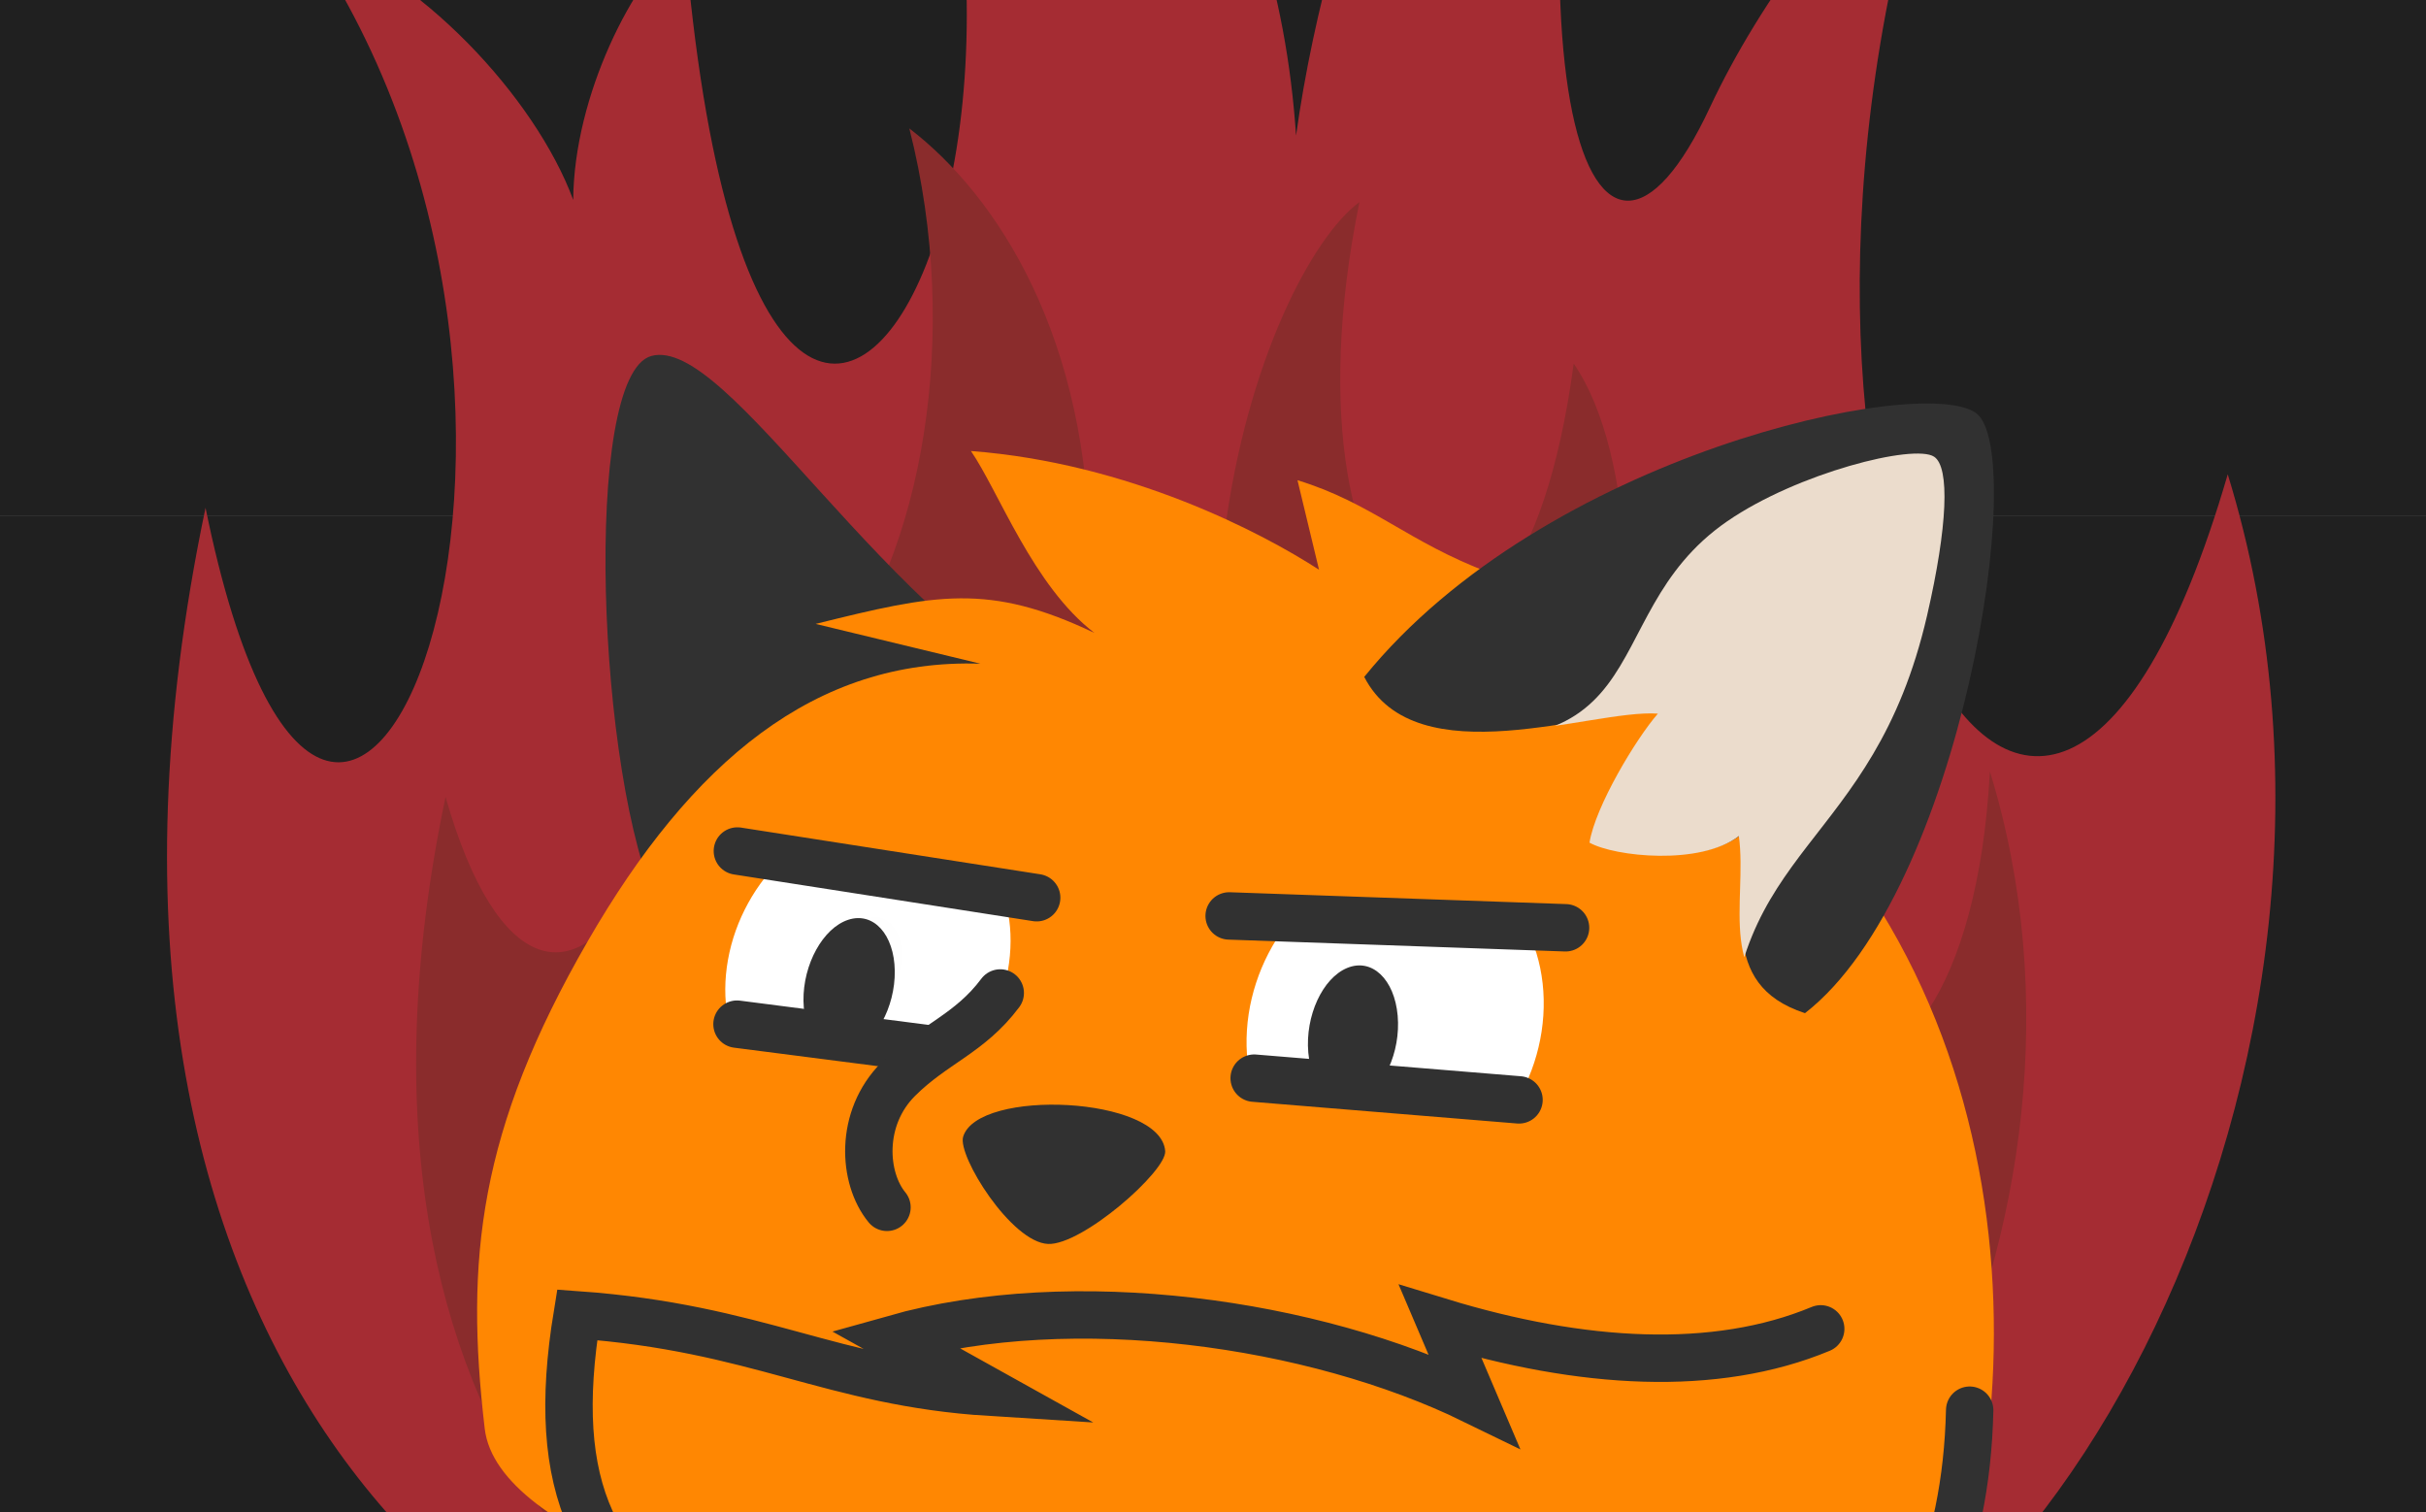 <?xml version="1.0" encoding="UTF-8" standalone="no"?>
<!-- Created with Inkscape (http://www.inkscape.org/) -->

<svg
   width="86.6mm"
   height="53.98mm"
   viewBox="0 0 86.6 53.98"
   id="SVGRoot"
   version="1.1"
   xml:space="preserve"
   inkscape:version="1.3.2 (091e20ef0f, 2023-11-25)"
   sodipodi:docname="2.svg"
   xmlns:inkscape="http://www.inkscape.org/namespaces/inkscape"
   xmlns:sodipodi="http://sodipodi.sourceforge.net/DTD/sodipodi-0.dtd"
   xmlns:xlink="http://www.w3.org/1999/xlink"
   xmlns="http://www.w3.org/2000/svg"
   xmlns:svg="http://www.w3.org/2000/svg"><rect x="0" y="0" width="86.6" height="53.98" fill="#808080" stroke="none"/><sodipodi:namedview
     inkscape:document-units="mm"
     inkscape:zoom="5.9668737"
     inkscape:cx="163.56974"
     inkscape:cy="94.605656"
     id="namedview1"
     pagecolor="#505050"
     bordercolor="#eeeeee"
     borderopacity="1"
     inkscape:showpageshadow="0"
     inkscape:pageopacity="0"
     inkscape:pagecheckerboard="0"
     inkscape:deskcolor="#505050"
     inkscape:window-width="2808"
     inkscape:window-height="2129"
     inkscape:window-x="27"
     inkscape:window-y="21"
     inkscape:window-maximized="1"
     inkscape:current-layer="layer1" /><defs
     id="defs1"><linearGradient
       inkscape:collect="always"
       id="linearGradient879"><stop
         style="stop-color:#ff7505;stop-opacity:1"
         offset="0"
         id="stop875" /><stop
         style="stop-color:#ff8702;stop-opacity:1"
         offset="1"
         id="stop877" /></linearGradient><mask
       maskUnits="userSpaceOnUse"
       id="mask914"><path
         sodipodi:nodetypes="sssssssss"
         inkscape:connector-curvature="0"
         id="path916"
         d="m 154.912,68.61 c 0,13.309 -2.851,14.612 -2.851,22.037 0,7.522 3.279,9.892 1.879,15.119 -1.747,6.519 -11.675,15.32 -32.3,19.246 -19.549,3.722 -44.713,3.715 -57.604,1.179 -12.971,-2.551 -33.636,-9.971 -35.993,-20.68 -3.353,-15.232 0.95,-36.745 10.314,-53.45 13.122,-23.41 38.499,-39.742 76.385,-32.803 18.754,3.435 40.17,20.227 40.17,49.352 z"
         style="opacity:1;fill:#ffffff;fill-opacity:1;fill-rule:evenodd;stroke:none;stroke-width:2.8;stroke-linecap:round;stroke-linejoin:round;stroke-miterlimit:4;stroke-dasharray:none;stroke-dashoffset:0;stroke-opacity:1;paint-order:markers stroke fill" /></mask><clipPath
       clipPathUnits="userSpaceOnUse"
       id="clipPath939"><path
         style="opacity:1;fill:#ffffff;fill-opacity:1;fill-rule:evenodd;stroke:none;stroke-width:2.8;stroke-linecap:round;stroke-linejoin:round;stroke-miterlimit:4;stroke-dasharray:none;stroke-dashoffset:0;stroke-opacity:1;paint-order:markers stroke fill"
         d="m 150.702,0.513 c -3.588,-1.838 -33.067,6.515 -45.386,27.097 5.488,7.742 19.199,1.052 24.752,0.676 -1.518,2.343 -3.958,7.251 -4.009,10.319 2.256,0.871 6.464,0.348 8.501,-1.397 1.408,2.738 0.277,11.991 8.031,13.355 11.962,-15.595 13.616,-47.229 8.111,-50.05 z"
         id="path941"
         inkscape:connector-curvature="0"
         sodipodi:nodetypes="scccccs" /></clipPath><clipPath
       clipPathUnits="userSpaceOnUse"
       id="clipPath846"><path
         sodipodi:nodetypes="ssssssscccccccccs"
         inkscape:connector-curvature="0"
         id="path848"
         d="m 391.794,425.42 c 1.657,13.018 -0.969,14.646 -0.045,21.909 0.936,7.358 4.439,9.267 3.72,14.554 -0.897,6.594 -9.513,16.438 -29.197,22.846 -18.658,6.074 -43.271,9.2 -56.195,8.325 -13.005,-0.881 -34.141,-5.565 -37.78,-15.746 -5.176,-14.481 -3.547,-36.67 3.434,-53.563 3.058,-7.4 11.253,-21.298 21.357,-27.692 l 8.117,-0.596 -12.767,-1.326 c 5.835,-2.879 11.39,-4.673 15.79,-5.331 1.441,0.886 3.341,1.689 5.005,2.251 -3.514,-1.724 -8.618,-10.207 -11.061,-13.143 13.215,-0.669 24.87,3.072 30.03,5.559 l -4.323,-6.209 c 6.881,0.777 11.291,4.589 18.481,4.892 18.77,1.025 41.809,14.783 45.434,43.271 z"
         style="opacity:1;fill:url(#linearGradient850);fill-opacity:1;fill-rule:evenodd;stroke:none;stroke-width:2.8;stroke-linecap:round;stroke-linejoin:round;stroke-miterlimit:4;stroke-dasharray:none;stroke-dashoffset:0;stroke-opacity:1;paint-order:markers stroke fill" /></clipPath><linearGradient
       inkscape:collect="always"
       xlink:href="#linearGradient879"
       id="linearGradient850"
       gradientUnits="userSpaceOnUse"
       gradientTransform="matrix(0.978,-0.124,0.124,0.978,231.789,378.026)"
       x1="114.287"
       y1="112.444"
       x2="95.348"
       y2="85.856" /><clipPath
       clipPathUnits="userSpaceOnUse"
       id="clipPath848"><path
         sodipodi:nodetypes="scccccs"
         inkscape:connector-curvature="0"
         id="path850"
         d="M 151.144,0.339 C 146.27,-2.231 116.364,8.723 104.218,29.017 c 5.411,7.634 19.064,-0.123 24.539,-0.494 -1.496,2.31 -4.036,8.311 -4.087,11.335 2.224,0.859 9.32,0.611 12.132,-2.27 1.5,5.356 -1.156,17.091 6.49,18.436 10.366,-17.966 13.247,-52.839 7.853,-55.684 z"
         style="opacity:1;fill:#333333;fill-opacity:1;fill-rule:evenodd;stroke:none;stroke-width:2.8;stroke-linecap:round;stroke-linejoin:round;stroke-miterlimit:4;stroke-dasharray:none;stroke-dashoffset:0;stroke-opacity:1;paint-order:markers stroke fill" /></clipPath><mask
       id="mask914-20"
       maskUnits="userSpaceOnUse"><path
         style="opacity:1;fill:#ffffff;fill-opacity:1;fill-rule:evenodd;stroke:none;stroke-width:2.8;stroke-linecap:round;stroke-linejoin:round;stroke-miterlimit:4;stroke-dasharray:none;stroke-dashoffset:0;stroke-opacity:1;paint-order:markers stroke fill"
         d="m 154.912,68.61 c 0,13.309 -2.851,14.612 -2.851,22.037 0,7.522 3.279,9.892 1.879,15.119 -1.747,6.519 -11.675,15.32 -32.3,19.246 -19.549,3.722 -44.713,3.715 -57.604,1.179 -12.971,-2.551 -33.636,-9.971 -35.993,-20.68 -3.353,-15.232 0.95,-36.745 10.314,-53.45 13.122,-23.41 38.499,-39.742 76.385,-32.803 18.754,3.435 40.17,20.227 40.17,49.352 z"
         id="path916-6"
         inkscape:connector-curvature="0"
         sodipodi:nodetypes="sssssssss" /></mask><clipPath
       id="clipPath939-15"
       clipPathUnits="userSpaceOnUse"><path
         sodipodi:nodetypes="scccccs"
         inkscape:connector-curvature="0"
         id="path941-5"
         d="m 150.702,0.513 c -3.588,-1.838 -33.067,6.515 -45.386,27.097 5.488,7.742 19.199,1.052 24.752,0.676 -1.518,2.343 -3.958,7.251 -4.009,10.319 2.256,0.871 6.464,0.348 8.501,-1.397 1.408,2.738 0.277,11.991 8.031,13.355 11.962,-15.595 13.616,-47.229 8.111,-50.05 z"
         style="opacity:1;fill:#ffffff;fill-opacity:1;fill-rule:evenodd;stroke:none;stroke-width:2.8;stroke-linecap:round;stroke-linejoin:round;stroke-miterlimit:4;stroke-dasharray:none;stroke-dashoffset:0;stroke-opacity:1;paint-order:markers stroke fill" /></clipPath><clipPath
       id="clipPath846-47"
       clipPathUnits="userSpaceOnUse"><path
         style="opacity:1;fill:url(#linearGradient850);fill-opacity:1;fill-rule:evenodd;stroke:none;stroke-width:2.8;stroke-linecap:round;stroke-linejoin:round;stroke-miterlimit:4;stroke-dasharray:none;stroke-dashoffset:0;stroke-opacity:1;paint-order:markers stroke fill"
         d="m 391.794,425.42 c 1.657,13.018 -0.969,14.646 -0.045,21.909 0.936,7.358 4.439,9.267 3.72,14.554 -0.897,6.594 -9.513,16.438 -29.197,22.846 -18.658,6.074 -43.271,9.2 -56.195,8.325 -13.005,-0.881 -34.141,-5.565 -37.78,-15.746 -5.176,-14.481 -3.547,-36.67 3.434,-53.563 3.058,-7.4 11.253,-21.298 21.357,-27.692 l 8.117,-0.596 -12.767,-1.326 c 5.835,-2.879 11.39,-4.673 15.79,-5.331 1.441,0.886 3.341,1.689 5.005,2.251 -3.514,-1.724 -8.618,-10.207 -11.061,-13.143 13.215,-0.669 24.87,3.072 30.03,5.559 l -4.323,-6.209 c 6.881,0.777 11.291,4.589 18.481,4.892 18.77,1.025 41.809,14.783 45.434,43.271 z"
         id="path848-65"
         inkscape:connector-curvature="0"
         sodipodi:nodetypes="ssssssscccccccccs" /></clipPath><clipPath
       id="clipPath848-6"
       clipPathUnits="userSpaceOnUse"><path
         style="opacity:1;fill:#333333;fill-opacity:1;fill-rule:evenodd;stroke:none;stroke-width:2.8;stroke-linecap:round;stroke-linejoin:round;stroke-miterlimit:4;stroke-dasharray:none;stroke-dashoffset:0;stroke-opacity:1;paint-order:markers stroke fill"
         d="M 151.144,0.339 C 146.27,-2.231 116.364,8.723 104.218,29.017 c 5.411,7.634 19.064,-0.123 24.539,-0.494 -1.496,2.31 -4.036,8.311 -4.087,11.335 2.224,0.859 9.32,0.611 12.132,-2.27 1.5,5.356 -1.156,17.091 6.49,18.436 10.366,-17.966 13.247,-52.839 7.853,-55.684 z"
         id="path850-93"
         inkscape:connector-curvature="0"
         sodipodi:nodetypes="scccccs" /></clipPath><clipPath
       id="clipPath894"
       clipPathUnits="userSpaceOnUse"><path
         style="opacity:1;fill:#313131;fill-opacity:1;fill-rule:evenodd;stroke:none;stroke-width:2.8;stroke-linecap:round;stroke-linejoin:round;stroke-miterlimit:4;stroke-dasharray:none;stroke-dashoffset:0;stroke-opacity:1;paint-order:markers stroke fill"
         d="m 121.946,8.311 c -4.375,-3.119 -39.561,2.205 -52.955,23.91 2.187,5.813 8.255,5.869 14.807,5.421 5.471,-0.374 7.795,-0.09 11.02,1.037 -0.943,1.459 -1.231,4.319 -2.478,6.366 2.352,0.442 6.537,-1.168 9.584,-3.656 0.752,5.374 -3.944,11.098 2.375,14.328 C 117.909,40.947 126.788,11.762 121.946,8.311 Z"
         id="path896"
         inkscape:connector-curvature="0"
         sodipodi:nodetypes="scsccccs" /></clipPath><mask
       maskUnits="userSpaceOnUse"
       id="mask914-21"><path
         sodipodi:nodetypes="sssssssss"
         inkscape:connector-curvature="0"
         id="path916-78"
         d="m 154.912,68.61 c 0,13.309 -2.851,14.612 -2.851,22.037 0,7.522 3.279,9.892 1.879,15.119 -1.747,6.519 -11.675,15.32 -32.3,19.246 -19.549,3.722 -44.713,3.715 -57.604,1.179 -12.971,-2.551 -33.636,-9.971 -35.993,-20.68 -3.353,-15.232 0.95,-36.745 10.314,-53.45 13.122,-23.41 38.499,-39.742 76.385,-32.803 18.754,3.435 40.17,20.227 40.17,49.352 z"
         style="opacity:1;fill:#ffffff;fill-opacity:1;fill-rule:evenodd;stroke:none;stroke-width:2.8;stroke-linecap:round;stroke-linejoin:round;stroke-miterlimit:4;stroke-dasharray:none;stroke-dashoffset:0;stroke-opacity:1;paint-order:markers stroke fill" /></mask><clipPath
       clipPathUnits="userSpaceOnUse"
       id="clipPath939-5"><path
         style="opacity:1;fill:#ffffff;fill-opacity:1;fill-rule:evenodd;stroke:none;stroke-width:2.8;stroke-linecap:round;stroke-linejoin:round;stroke-miterlimit:4;stroke-dasharray:none;stroke-dashoffset:0;stroke-opacity:1;paint-order:markers stroke fill"
         d="m 150.702,0.513 c -3.588,-1.838 -33.067,6.515 -45.386,27.097 5.488,7.742 19.199,1.052 24.752,0.676 -1.518,2.343 -3.958,7.251 -4.009,10.319 2.256,0.871 6.464,0.348 8.501,-1.397 1.408,2.738 0.277,11.991 8.031,13.355 11.962,-15.595 13.616,-47.229 8.111,-50.05 z"
         id="path941-7"
         inkscape:connector-curvature="0"
         sodipodi:nodetypes="scccccs" /></clipPath><clipPath
       clipPathUnits="userSpaceOnUse"
       id="clipPath846-4"><path
         sodipodi:nodetypes="ssssssscccccccccs"
         inkscape:connector-curvature="0"
         id="path848-18"
         d="m 391.794,425.42 c 1.657,13.018 -0.969,14.646 -0.045,21.909 0.936,7.358 4.439,9.267 3.72,14.554 -0.897,6.594 -9.513,16.438 -29.197,22.846 -18.658,6.074 -43.271,9.2 -56.195,8.325 -13.005,-0.881 -34.141,-5.565 -37.78,-15.746 -5.176,-14.481 -3.547,-36.67 3.434,-53.563 3.058,-7.4 11.253,-21.298 21.357,-27.692 l 8.117,-0.596 -12.767,-1.326 c 5.835,-2.879 11.39,-4.673 15.79,-5.331 1.441,0.886 3.341,1.689 5.005,2.251 -3.514,-1.724 -8.618,-10.207 -11.061,-13.143 13.215,-0.669 24.87,3.072 30.03,5.559 l -4.323,-6.209 c 6.881,0.777 11.291,4.589 18.481,4.892 18.77,1.025 41.809,14.783 45.434,43.271 z"
         style="opacity:1;fill:url(#linearGradient850);fill-opacity:1;fill-rule:evenodd;stroke:none;stroke-width:2.8;stroke-linecap:round;stroke-linejoin:round;stroke-miterlimit:4;stroke-dasharray:none;stroke-dashoffset:0;stroke-opacity:1;paint-order:markers stroke fill" /></clipPath><clipPath
       clipPathUnits="userSpaceOnUse"
       id="clipPath848-5"><path
         sodipodi:nodetypes="scccccs"
         inkscape:connector-curvature="0"
         id="path850-9"
         d="M 151.144,0.339 C 146.27,-2.231 116.364,8.723 104.218,29.017 c 5.411,7.634 19.064,-0.123 24.539,-0.494 -1.496,2.31 -4.036,8.311 -4.087,11.335 2.224,0.859 9.32,0.611 12.132,-2.27 1.5,5.356 -1.156,17.091 6.49,18.436 10.366,-17.966 13.247,-52.839 7.853,-55.684 z"
         style="opacity:1;fill:#333333;fill-opacity:1;fill-rule:evenodd;stroke:none;stroke-width:2.8;stroke-linecap:round;stroke-linejoin:round;stroke-miterlimit:4;stroke-dasharray:none;stroke-dashoffset:0;stroke-opacity:1;paint-order:markers stroke fill" /></clipPath><mask
       id="mask914-3"
       maskUnits="userSpaceOnUse"><path
         style="opacity:1;fill:#ffffff;fill-opacity:1;fill-rule:evenodd;stroke:none;stroke-width:2.8;stroke-linecap:round;stroke-linejoin:round;stroke-miterlimit:4;stroke-dasharray:none;stroke-dashoffset:0;stroke-opacity:1;paint-order:markers stroke fill"
         d="m 154.912,68.61 c 0,13.309 -2.851,14.612 -2.851,22.037 0,7.522 3.279,9.892 1.879,15.119 -1.747,6.519 -11.675,15.32 -32.3,19.246 -19.549,3.722 -44.713,3.715 -57.604,1.179 -12.971,-2.551 -33.636,-9.971 -35.993,-20.68 -3.353,-15.232 0.95,-36.745 10.314,-53.45 13.122,-23.41 38.499,-39.742 76.385,-32.803 18.754,3.435 40.17,20.227 40.17,49.352 z"
         id="path916-5"
         inkscape:connector-curvature="0"
         sodipodi:nodetypes="sssssssss" /></mask><clipPath
       id="clipPath939-6"
       clipPathUnits="userSpaceOnUse"><path
         sodipodi:nodetypes="scccccs"
         inkscape:connector-curvature="0"
         id="path941-2"
         d="m 150.702,0.513 c -3.588,-1.838 -33.067,6.515 -45.386,27.097 5.488,7.742 19.199,1.052 24.752,0.676 -1.518,2.343 -3.958,7.251 -4.009,10.319 2.256,0.871 6.464,0.348 8.501,-1.397 1.408,2.738 0.277,11.991 8.031,13.355 11.962,-15.595 13.616,-47.229 8.111,-50.05 z"
         style="opacity:1;fill:#ffffff;fill-opacity:1;fill-rule:evenodd;stroke:none;stroke-width:2.8;stroke-linecap:round;stroke-linejoin:round;stroke-miterlimit:4;stroke-dasharray:none;stroke-dashoffset:0;stroke-opacity:1;paint-order:markers stroke fill" /></clipPath><clipPath
       id="clipPath846-9"
       clipPathUnits="userSpaceOnUse"><path
         style="opacity:1;fill:url(#linearGradient850);fill-opacity:1;fill-rule:evenodd;stroke:none;stroke-width:2.8;stroke-linecap:round;stroke-linejoin:round;stroke-miterlimit:4;stroke-dasharray:none;stroke-dashoffset:0;stroke-opacity:1;paint-order:markers stroke fill"
         d="m 391.794,425.42 c 1.657,13.018 -0.969,14.646 -0.045,21.909 0.936,7.358 4.439,9.267 3.72,14.554 -0.897,6.594 -9.513,16.438 -29.197,22.846 -18.658,6.074 -43.271,9.2 -56.195,8.325 -13.005,-0.881 -34.141,-5.565 -37.78,-15.746 -5.176,-14.481 -3.547,-36.67 3.434,-53.563 3.058,-7.4 11.253,-21.298 21.357,-27.692 l 8.117,-0.596 -12.767,-1.326 c 5.835,-2.879 11.39,-4.673 15.79,-5.331 1.441,0.886 3.341,1.689 5.005,2.251 -3.514,-1.724 -8.618,-10.207 -11.061,-13.143 13.215,-0.669 24.87,3.072 30.03,5.559 l -4.323,-6.209 c 6.881,0.777 11.291,4.589 18.481,4.892 18.77,1.025 41.809,14.783 45.434,43.271 z"
         id="path848-1"
         inkscape:connector-curvature="0"
         sodipodi:nodetypes="ssssssscccccccccs" /></clipPath><clipPath
       id="clipPath848-2"
       clipPathUnits="userSpaceOnUse"><path
         style="opacity:1;fill:#333333;fill-opacity:1;fill-rule:evenodd;stroke:none;stroke-width:2.8;stroke-linecap:round;stroke-linejoin:round;stroke-miterlimit:4;stroke-dasharray:none;stroke-dashoffset:0;stroke-opacity:1;paint-order:markers stroke fill"
         d="M 151.144,0.339 C 146.27,-2.231 116.364,8.723 104.218,29.017 c 5.411,7.634 19.064,-0.123 24.539,-0.494 -1.496,2.31 -4.036,8.311 -4.087,11.335 2.224,0.859 9.32,0.611 12.132,-2.27 1.5,5.356 -1.156,17.091 6.49,18.436 10.366,-17.966 13.247,-52.839 7.853,-55.684 z"
         id="path850-7"
         inkscape:connector-curvature="0"
         sodipodi:nodetypes="scccccs" /></clipPath><mask
       id="mask914-2"
       maskUnits="userSpaceOnUse"><path
         style="opacity:1;fill:#ffffff;fill-opacity:1;fill-rule:evenodd;stroke:none;stroke-width:2.8;stroke-linecap:round;stroke-linejoin:round;stroke-miterlimit:4;stroke-dasharray:none;stroke-dashoffset:0;stroke-opacity:1;paint-order:markers stroke fill"
         d="m 154.912,68.61 c 0,13.309 -2.851,14.612 -2.851,22.037 0,7.522 3.279,9.892 1.879,15.119 -1.747,6.519 -11.675,15.32 -32.3,19.246 -19.549,3.722 -44.713,3.715 -57.604,1.179 -12.971,-2.551 -33.636,-9.971 -35.993,-20.68 -3.353,-15.232 0.95,-36.745 10.314,-53.45 13.122,-23.41 38.499,-39.742 76.385,-32.803 18.754,3.435 40.17,20.227 40.17,49.352 z"
         id="path916-7"
         inkscape:connector-curvature="0"
         sodipodi:nodetypes="sssssssss" /></mask><clipPath
       id="clipPath939-0"
       clipPathUnits="userSpaceOnUse"><path
         sodipodi:nodetypes="scccccs"
         inkscape:connector-curvature="0"
         id="path941-9"
         d="m 150.702,0.513 c -3.588,-1.838 -33.067,6.515 -45.386,27.097 5.488,7.742 19.199,1.052 24.752,0.676 -1.518,2.343 -3.958,7.251 -4.009,10.319 2.256,0.871 6.464,0.348 8.501,-1.397 1.408,2.738 0.277,11.991 8.031,13.355 11.962,-15.595 13.616,-47.229 8.111,-50.05 z"
         style="opacity:1;fill:#ffffff;fill-opacity:1;fill-rule:evenodd;stroke:none;stroke-width:2.8;stroke-linecap:round;stroke-linejoin:round;stroke-miterlimit:4;stroke-dasharray:none;stroke-dashoffset:0;stroke-opacity:1;paint-order:markers stroke fill" /></clipPath><clipPath
       id="clipPath846-3"
       clipPathUnits="userSpaceOnUse"><path
         style="opacity:1;fill:url(#linearGradient850);fill-opacity:1;fill-rule:evenodd;stroke:none;stroke-width:2.8;stroke-linecap:round;stroke-linejoin:round;stroke-miterlimit:4;stroke-dasharray:none;stroke-dashoffset:0;stroke-opacity:1;paint-order:markers stroke fill"
         d="m 391.794,425.42 c 1.657,13.018 -0.969,14.646 -0.045,21.909 0.936,7.358 4.439,9.267 3.72,14.554 -0.897,6.594 -9.513,16.438 -29.197,22.846 -18.658,6.074 -43.271,9.2 -56.195,8.325 -13.005,-0.881 -34.141,-5.565 -37.78,-15.746 -5.176,-14.481 -3.547,-36.67 3.434,-53.563 3.058,-7.4 11.253,-21.298 21.357,-27.692 l 8.117,-0.596 -12.767,-1.326 c 5.835,-2.879 11.39,-4.673 15.79,-5.331 1.441,0.886 3.341,1.689 5.005,2.251 -3.514,-1.724 -8.618,-10.207 -11.061,-13.143 13.215,-0.669 24.87,3.072 30.03,5.559 l -4.323,-6.209 c 6.881,0.777 11.291,4.589 18.481,4.892 18.77,1.025 41.809,14.783 45.434,43.271 z"
         id="path848-6"
         inkscape:connector-curvature="0"
         sodipodi:nodetypes="ssssssscccccccccs" /></clipPath><clipPath
       id="clipPath848-0"
       clipPathUnits="userSpaceOnUse"><path
         style="opacity:1;fill:#333333;fill-opacity:1;fill-rule:evenodd;stroke:none;stroke-width:2.8;stroke-linecap:round;stroke-linejoin:round;stroke-miterlimit:4;stroke-dasharray:none;stroke-dashoffset:0;stroke-opacity:1;paint-order:markers stroke fill"
         d="M 151.144,0.339 C 146.27,-2.231 116.364,8.723 104.218,29.017 c 5.411,7.634 19.064,-0.123 24.539,-0.494 -1.496,2.31 -4.036,8.311 -4.087,11.335 2.224,0.859 9.32,0.611 12.132,-2.27 1.5,5.356 -1.156,17.091 6.49,18.436 10.366,-17.966 13.247,-52.839 7.853,-55.684 z"
         id="path850-6"
         inkscape:connector-curvature="0"
         sodipodi:nodetypes="scccccs" /></clipPath><clipPath
       id="clipPath848-0-2"
       clipPathUnits="userSpaceOnUse"><path
         style="opacity:1;fill:#333333;fill-opacity:1;fill-rule:evenodd;stroke:none;stroke-width:2.8;stroke-linecap:round;stroke-linejoin:round;stroke-miterlimit:4;stroke-dasharray:none;stroke-dashoffset:0;stroke-opacity:1;paint-order:markers stroke fill"
         d="M 151.144,0.339 C 146.27,-2.231 116.364,8.723 104.218,29.017 c 5.411,7.634 19.064,-0.123 24.539,-0.494 -1.496,2.31 -4.036,8.311 -4.087,11.335 2.224,0.859 9.32,0.611 12.132,-2.27 1.5,5.356 -1.156,17.091 6.49,18.436 10.366,-17.966 13.247,-52.839 7.853,-55.684 z"
         id="path850-6-2"
         inkscape:connector-curvature="0"
         sodipodi:nodetypes="scccccs" /></clipPath><mask
       maskUnits="userSpaceOnUse"
       id="mask914-4"><path
         sodipodi:nodetypes="sssssssss"
         inkscape:connector-curvature="0"
         id="path916-8"
         d="m 154.912,68.61 c 0,13.309 -2.851,14.612 -2.851,22.037 0,7.522 3.279,9.892 1.879,15.119 -1.747,6.519 -11.675,15.32 -32.3,19.246 -19.549,3.722 -44.713,3.715 -57.604,1.179 -12.971,-2.551 -33.636,-9.971 -35.993,-20.68 -3.353,-15.232 0.95,-36.745 10.314,-53.45 13.122,-23.41 38.499,-39.742 76.385,-32.803 18.754,3.435 40.17,20.227 40.17,49.352 z"
         style="opacity:1;fill:#ffffff;fill-opacity:1;fill-rule:evenodd;stroke:none;stroke-width:2.8;stroke-linecap:round;stroke-linejoin:round;stroke-miterlimit:4;stroke-dasharray:none;stroke-dashoffset:0;stroke-opacity:1;paint-order:markers stroke fill" /></mask><clipPath
       clipPathUnits="userSpaceOnUse"
       id="clipPath939-1"><path
         style="opacity:1;fill:#ffffff;fill-opacity:1;fill-rule:evenodd;stroke:none;stroke-width:2.8;stroke-linecap:round;stroke-linejoin:round;stroke-miterlimit:4;stroke-dasharray:none;stroke-dashoffset:0;stroke-opacity:1;paint-order:markers stroke fill"
         d="m 150.702,0.513 c -3.588,-1.838 -33.067,6.515 -45.386,27.097 5.488,7.742 19.199,1.052 24.752,0.676 -1.518,2.343 -3.958,7.251 -4.009,10.319 2.256,0.871 6.464,0.348 8.501,-1.397 1.408,2.738 0.277,11.991 8.031,13.355 11.962,-15.595 13.616,-47.229 8.111,-50.05 z"
         id="path941-0"
         inkscape:connector-curvature="0"
         sodipodi:nodetypes="scccccs" /></clipPath><clipPath
       clipPathUnits="userSpaceOnUse"
       id="clipPath846-30"><path
         sodipodi:nodetypes="ssssssscccccccccs"
         inkscape:connector-curvature="0"
         id="path848-4"
         d="m 391.794,425.42 c 1.657,13.018 -0.969,14.646 -0.045,21.909 0.936,7.358 4.439,9.267 3.72,14.554 -0.897,6.594 -9.513,16.438 -29.197,22.846 -18.658,6.074 -43.271,9.2 -56.195,8.325 -13.005,-0.881 -34.141,-5.565 -37.78,-15.746 -5.176,-14.481 -3.547,-36.67 3.434,-53.563 3.058,-7.4 11.253,-21.298 21.357,-27.692 l 8.117,-0.596 -12.767,-1.326 c 5.835,-2.879 11.39,-4.673 15.79,-5.331 1.441,0.886 3.341,1.689 5.005,2.251 -3.514,-1.724 -8.618,-10.207 -11.061,-13.143 13.215,-0.669 24.87,3.072 30.03,5.559 l -4.323,-6.209 c 6.881,0.777 11.291,4.589 18.481,4.892 18.77,1.025 41.809,14.783 45.434,43.271 z"
         style="opacity:1;fill:url(#linearGradient850);fill-opacity:1;fill-rule:evenodd;stroke:none;stroke-width:2.8;stroke-linecap:round;stroke-linejoin:round;stroke-miterlimit:4;stroke-dasharray:none;stroke-dashoffset:0;stroke-opacity:1;paint-order:markers stroke fill" /></clipPath><clipPath
       clipPathUnits="userSpaceOnUse"
       id="clipPath848-4"><path
         sodipodi:nodetypes="scccccs"
         inkscape:connector-curvature="0"
         id="path850-4"
         d="M 151.144,0.339 C 146.27,-2.231 116.364,8.723 104.218,29.017 c 5.411,7.634 19.064,-0.123 24.539,-0.494 -1.496,2.31 -4.036,8.311 -4.087,11.335 2.224,0.859 9.32,0.611 12.132,-2.27 1.5,5.356 -1.156,17.091 6.49,18.436 10.366,-17.966 13.247,-52.839 7.853,-55.684 z"
         style="opacity:1;fill:#333333;fill-opacity:1;fill-rule:evenodd;stroke:none;stroke-width:2.8;stroke-linecap:round;stroke-linejoin:round;stroke-miterlimit:4;stroke-dasharray:none;stroke-dashoffset:0;stroke-opacity:1;paint-order:markers stroke fill" /></clipPath><mask
       id="mask914-3-4"
       maskUnits="userSpaceOnUse"><path
         style="opacity:1;fill:#ffffff;fill-opacity:1;fill-rule:evenodd;stroke:none;stroke-width:2.8;stroke-linecap:round;stroke-linejoin:round;stroke-miterlimit:4;stroke-dasharray:none;stroke-dashoffset:0;stroke-opacity:1;paint-order:markers stroke fill"
         d="m 154.912,68.61 c 0,13.309 -2.851,14.612 -2.851,22.037 0,7.522 3.279,9.892 1.879,15.119 -1.747,6.519 -11.675,15.32 -32.3,19.246 -19.549,3.722 -44.713,3.715 -57.604,1.179 -12.971,-2.551 -33.636,-9.971 -35.993,-20.68 -3.353,-15.232 0.95,-36.745 10.314,-53.45 13.122,-23.41 38.499,-39.742 76.385,-32.803 18.754,3.435 40.17,20.227 40.17,49.352 z"
         id="path916-5-7"
         inkscape:connector-curvature="0"
         sodipodi:nodetypes="sssssssss" /></mask><clipPath
       id="clipPath939-6-6"
       clipPathUnits="userSpaceOnUse"><path
         sodipodi:nodetypes="scccccs"
         inkscape:connector-curvature="0"
         id="path941-2-3"
         d="m 150.702,0.513 c -3.588,-1.838 -33.067,6.515 -45.386,27.097 5.488,7.742 19.199,1.052 24.752,0.676 -1.518,2.343 -3.958,7.251 -4.009,10.319 2.256,0.871 6.464,0.348 8.501,-1.397 1.408,2.738 0.277,11.991 8.031,13.355 11.962,-15.595 13.616,-47.229 8.111,-50.05 z"
         style="opacity:1;fill:#ffffff;fill-opacity:1;fill-rule:evenodd;stroke:none;stroke-width:2.8;stroke-linecap:round;stroke-linejoin:round;stroke-miterlimit:4;stroke-dasharray:none;stroke-dashoffset:0;stroke-opacity:1;paint-order:markers stroke fill" /></clipPath><clipPath
       id="clipPath846-9-1"
       clipPathUnits="userSpaceOnUse"><path
         style="opacity:1;fill:url(#linearGradient850);fill-opacity:1;fill-rule:evenodd;stroke:none;stroke-width:2.8;stroke-linecap:round;stroke-linejoin:round;stroke-miterlimit:4;stroke-dasharray:none;stroke-dashoffset:0;stroke-opacity:1;paint-order:markers stroke fill"
         d="m 391.794,425.42 c 1.657,13.018 -0.969,14.646 -0.045,21.909 0.936,7.358 4.439,9.267 3.72,14.554 -0.897,6.594 -9.513,16.438 -29.197,22.846 -18.658,6.074 -43.271,9.2 -56.195,8.325 -13.005,-0.881 -34.141,-5.565 -37.78,-15.746 -5.176,-14.481 -3.547,-36.67 3.434,-53.563 3.058,-7.4 11.253,-21.298 21.357,-27.692 l 8.117,-0.596 -12.767,-1.326 c 5.835,-2.879 11.39,-4.673 15.79,-5.331 1.441,0.886 3.341,1.689 5.005,2.251 -3.514,-1.724 -8.618,-10.207 -11.061,-13.143 13.215,-0.669 24.87,3.072 30.03,5.559 l -4.323,-6.209 c 6.881,0.777 11.291,4.589 18.481,4.892 18.77,1.025 41.809,14.783 45.434,43.271 z"
         id="path848-1-7"
         inkscape:connector-curvature="0"
         sodipodi:nodetypes="ssssssscccccccccs" /></clipPath><clipPath
       id="clipPath848-2-5"
       clipPathUnits="userSpaceOnUse"><path
         style="opacity:1;fill:#333333;fill-opacity:1;fill-rule:evenodd;stroke:none;stroke-width:2.8;stroke-linecap:round;stroke-linejoin:round;stroke-miterlimit:4;stroke-dasharray:none;stroke-dashoffset:0;stroke-opacity:1;paint-order:markers stroke fill"
         d="M 151.144,0.339 C 146.27,-2.231 116.364,8.723 104.218,29.017 c 5.411,7.634 19.064,-0.123 24.539,-0.494 -1.496,2.31 -4.036,8.311 -4.087,11.335 2.224,0.859 9.32,0.611 12.132,-2.27 1.5,5.356 -1.156,17.091 6.49,18.436 10.366,-17.966 13.247,-52.839 7.853,-55.684 z"
         id="path850-7-9"
         inkscape:connector-curvature="0"
         sodipodi:nodetypes="scccccs" /></clipPath><mask
       id="mask914-2-6"
       maskUnits="userSpaceOnUse"><path
         style="opacity:1;fill:#ffffff;fill-opacity:1;fill-rule:evenodd;stroke:none;stroke-width:2.8;stroke-linecap:round;stroke-linejoin:round;stroke-miterlimit:4;stroke-dasharray:none;stroke-dashoffset:0;stroke-opacity:1;paint-order:markers stroke fill"
         d="m 154.912,68.61 c 0,13.309 -2.851,14.612 -2.851,22.037 0,7.522 3.279,9.892 1.879,15.119 -1.747,6.519 -11.675,15.32 -32.3,19.246 -19.549,3.722 -44.713,3.715 -57.604,1.179 -12.971,-2.551 -33.636,-9.971 -35.993,-20.68 -3.353,-15.232 0.95,-36.745 10.314,-53.45 13.122,-23.41 38.499,-39.742 76.385,-32.803 18.754,3.435 40.17,20.227 40.17,49.352 z"
         id="path916-7-2"
         inkscape:connector-curvature="0"
         sodipodi:nodetypes="sssssssss" /></mask><clipPath
       id="clipPath939-0-1"
       clipPathUnits="userSpaceOnUse"><path
         sodipodi:nodetypes="scccccs"
         inkscape:connector-curvature="0"
         id="path941-9-7"
         d="m 150.702,0.513 c -3.588,-1.838 -33.067,6.515 -45.386,27.097 5.488,7.742 19.199,1.052 24.752,0.676 -1.518,2.343 -3.958,7.251 -4.009,10.319 2.256,0.871 6.464,0.348 8.501,-1.397 1.408,2.738 0.277,11.991 8.031,13.355 11.962,-15.595 13.616,-47.229 8.111,-50.05 z"
         style="opacity:1;fill:#ffffff;fill-opacity:1;fill-rule:evenodd;stroke:none;stroke-width:2.8;stroke-linecap:round;stroke-linejoin:round;stroke-miterlimit:4;stroke-dasharray:none;stroke-dashoffset:0;stroke-opacity:1;paint-order:markers stroke fill" /></clipPath><clipPath
       id="clipPath846-3-8"
       clipPathUnits="userSpaceOnUse"><path
         style="opacity:1;fill:url(#linearGradient850);fill-opacity:1;fill-rule:evenodd;stroke:none;stroke-width:2.8;stroke-linecap:round;stroke-linejoin:round;stroke-miterlimit:4;stroke-dasharray:none;stroke-dashoffset:0;stroke-opacity:1;paint-order:markers stroke fill"
         d="m 391.794,425.42 c 1.657,13.018 -0.969,14.646 -0.045,21.909 0.936,7.358 4.439,9.267 3.72,14.554 -0.897,6.594 -9.513,16.438 -29.197,22.846 -18.658,6.074 -43.271,9.2 -56.195,8.325 -13.005,-0.881 -34.141,-5.565 -37.78,-15.746 -5.176,-14.481 -3.547,-36.67 3.434,-53.563 3.058,-7.4 11.253,-21.298 21.357,-27.692 l 8.117,-0.596 -12.767,-1.326 c 5.835,-2.879 11.39,-4.673 15.79,-5.331 1.441,0.886 3.341,1.689 5.005,2.251 -3.514,-1.724 -8.618,-10.207 -11.061,-13.143 13.215,-0.669 24.87,3.072 30.03,5.559 l -4.323,-6.209 c 6.881,0.777 11.291,4.589 18.481,4.892 18.77,1.025 41.809,14.783 45.434,43.271 z"
         id="path848-6-5"
         inkscape:connector-curvature="0"
         sodipodi:nodetypes="ssssssscccccccccs" /></clipPath><clipPath
       id="clipPath848-0-7"
       clipPathUnits="userSpaceOnUse"><path
         style="opacity:1;fill:#333333;fill-opacity:1;fill-rule:evenodd;stroke:none;stroke-width:2.8;stroke-linecap:round;stroke-linejoin:round;stroke-miterlimit:4;stroke-dasharray:none;stroke-dashoffset:0;stroke-opacity:1;paint-order:markers stroke fill"
         d="M 151.144,0.339 C 146.27,-2.231 116.364,8.723 104.218,29.017 c 5.411,7.634 19.064,-0.123 24.539,-0.494 -1.496,2.31 -4.036,8.311 -4.087,11.335 2.224,0.859 9.32,0.611 12.132,-2.27 1.5,5.356 -1.156,17.091 6.49,18.436 10.366,-17.966 13.247,-52.839 7.853,-55.684 z"
         id="path850-6-4"
         inkscape:connector-curvature="0"
         sodipodi:nodetypes="scccccs" /></clipPath><clipPath
       id="clipPath848-0-2-1"
       clipPathUnits="userSpaceOnUse"><path
         style="opacity:1;fill:#333333;fill-opacity:1;fill-rule:evenodd;stroke:none;stroke-width:2.8;stroke-linecap:round;stroke-linejoin:round;stroke-miterlimit:4;stroke-dasharray:none;stroke-dashoffset:0;stroke-opacity:1;paint-order:markers stroke fill"
         d="M 151.144,0.339 C 146.27,-2.231 116.364,8.723 104.218,29.017 c 5.411,7.634 19.064,-0.123 24.539,-0.494 -1.496,2.31 -4.036,8.311 -4.087,11.335 2.224,0.859 9.32,0.611 12.132,-2.27 1.5,5.356 -1.156,17.091 6.49,18.436 10.366,-17.966 13.247,-52.839 7.853,-55.684 z"
         id="path850-6-2-8"
         inkscape:connector-curvature="0"
         sodipodi:nodetypes="scccccs" /></clipPath><mask
       id="mask914-6"
       maskUnits="userSpaceOnUse"><path
         style="opacity:1;fill:#ffffff;fill-opacity:1;fill-rule:evenodd;stroke:none;stroke-width:2.8;stroke-linecap:round;stroke-linejoin:round;stroke-miterlimit:4;stroke-dasharray:none;stroke-dashoffset:0;stroke-opacity:1;paint-order:markers stroke fill"
         d="m 154.912,68.61 c 0,13.309 -2.851,14.612 -2.851,22.037 0,7.522 3.279,9.892 1.879,15.119 -1.747,6.519 -11.675,15.32 -32.3,19.246 -19.549,3.722 -44.713,3.715 -57.604,1.179 -12.971,-2.551 -33.636,-9.971 -35.993,-20.68 -3.353,-15.232 0.95,-36.745 10.314,-53.45 13.122,-23.41 38.499,-39.742 76.385,-32.803 18.754,3.435 40.17,20.227 40.17,49.352 z"
         id="path916-2"
         inkscape:connector-curvature="0"
         sodipodi:nodetypes="sssssssss" /></mask><clipPath
       id="clipPath939-17"
       clipPathUnits="userSpaceOnUse"><path
         sodipodi:nodetypes="scccccs"
         inkscape:connector-curvature="0"
         id="path941-8"
         d="m 150.702,0.513 c -3.588,-1.838 -33.067,6.515 -45.386,27.097 5.488,7.742 19.199,1.052 24.752,0.676 -1.518,2.343 -3.958,7.251 -4.009,10.319 2.256,0.871 6.464,0.348 8.501,-1.397 1.408,2.738 0.277,11.991 8.031,13.355 11.962,-15.595 13.616,-47.229 8.111,-50.05 z"
         style="opacity:1;fill:#ffffff;fill-opacity:1;fill-rule:evenodd;stroke:none;stroke-width:2.8;stroke-linecap:round;stroke-linejoin:round;stroke-miterlimit:4;stroke-dasharray:none;stroke-dashoffset:0;stroke-opacity:1;paint-order:markers stroke fill" /></clipPath><clipPath
       id="clipPath846-5"
       clipPathUnits="userSpaceOnUse"><path
         style="opacity:1;fill:url(#linearGradient850);fill-opacity:1;fill-rule:evenodd;stroke:none;stroke-width:2.8;stroke-linecap:round;stroke-linejoin:round;stroke-miterlimit:4;stroke-dasharray:none;stroke-dashoffset:0;stroke-opacity:1;paint-order:markers stroke fill"
         d="m 391.794,425.42 c 1.657,13.018 -0.969,14.646 -0.045,21.909 0.936,7.358 4.439,9.267 3.72,14.554 -0.897,6.594 -9.513,16.438 -29.197,22.846 -18.658,6.074 -43.271,9.2 -56.195,8.325 -13.005,-0.881 -34.141,-5.565 -37.78,-15.746 -5.176,-14.481 -3.547,-36.67 3.434,-53.563 3.058,-7.4 11.253,-21.298 21.357,-27.692 l 8.117,-0.596 -12.767,-1.326 c 5.835,-2.879 11.39,-4.673 15.79,-5.331 1.441,0.886 3.341,1.689 5.005,2.251 -3.514,-1.724 -8.618,-10.207 -11.061,-13.143 13.215,-0.669 24.87,3.072 30.03,5.559 l -4.323,-6.209 c 6.881,0.777 11.291,4.589 18.481,4.892 18.77,1.025 41.809,14.783 45.434,43.271 z"
         id="path848-7"
         inkscape:connector-curvature="0"
         sodipodi:nodetypes="ssssssscccccccccs" /></clipPath><clipPath
       id="clipPath848-41"
       clipPathUnits="userSpaceOnUse"><path
         style="opacity:1;fill:#333333;fill-opacity:1;fill-rule:evenodd;stroke:none;stroke-width:2.8;stroke-linecap:round;stroke-linejoin:round;stroke-miterlimit:4;stroke-dasharray:none;stroke-dashoffset:0;stroke-opacity:1;paint-order:markers stroke fill"
         d="M 151.144,0.339 C 146.27,-2.231 116.364,8.723 104.218,29.017 c 5.411,7.634 19.064,-0.123 24.539,-0.494 -1.496,2.31 -4.036,8.311 -4.087,11.335 2.224,0.859 9.32,0.611 12.132,-2.27 1.5,5.356 -1.156,17.091 6.49,18.436 10.366,-17.966 13.247,-52.839 7.853,-55.684 z"
         id="path850-8"
         inkscape:connector-curvature="0"
         sodipodi:nodetypes="scccccs" /></clipPath><clipPath
       clipPathUnits="userSpaceOnUse"
       id="clipPath1022"><path
         inkscape:connector-curvature="0"
         id="path1024"
         d="M -20.961,13.348 V 133.051 H 112.885 v -2.248 C 107.388,132.195 100.702,133 92.607,133 c -10.642,0 -20.005,-1.913 -27.047,-4.756 -3.521,-1.421 -6.469,-3.052 -8.809,-5.049 -2.34,-1.997 -4.449,-4.57 -4.449,-8.229 0,-2.626 0.666,-4.721 0.998,-5.658 0.332,-0.937 0.414,-0.879 0.404,-2.607 -0.005,-0.812 -0.35,-1.629 -1.143,-3.85 -0.793,-2.221 -1.705,-5.501 -1.705,-9.949 0,-3.301 0.935,-6.784 2.354,-10.174 -2.096,-3.693 -3.946,-7.831 -5.137,-11.826 -0.722,-2.422 -1.234,-4.702 -1.371,-6.92 -0.068,-1.109 -0.062,-2.205 0.225,-3.461 0.287,-1.256 0.922,-2.895 2.588,-4.119 2.264,-1.664 4.51,-1.588 6.326,-1.385 1.817,0.204 3.522,0.692 5.322,1.291 3.366,1.121 7.028,2.701 10.609,4.119 2.26,0.044 4.396,0.285 6.426,0.689 l -0.744,-3.561 7.211,1.203 c 2.861,0.477 4.922,1.443 6.463,2.158 0.847,0.393 2.112,0.715 3.096,1.059 3.876,-3.912 8.401,-6.819 12.627,-8.824 2.124,-1.008 4.156,-1.787 6.033,-2.369 V 13.348 Z"
         style="display:inline;opacity:1;fill:#cccccc;fill-opacity:1;fill-rule:evenodd;stroke:none;stroke-width:8;stroke-linecap:round;stroke-linejoin:bevel;stroke-miterlimit:4;stroke-dasharray:none;stroke-dashoffset:0;stroke-opacity:1;paint-order:fill markers stroke" /></clipPath><clipPath
       clipPathUnits="userSpaceOnUse"
       id="clipPath848-3"><path
         sodipodi:nodetypes="scccccs"
         inkscape:connector-curvature="0"
         id="path850-67"
         d="M 151.144,0.339 C 146.27,-2.231 116.364,8.723 104.218,29.017 c 5.411,7.634 19.064,-0.123 24.539,-0.494 -1.496,2.31 -4.036,8.311 -4.087,11.335 2.224,0.859 9.32,0.611 12.132,-2.27 1.5,5.356 -1.156,17.091 6.49,18.436 10.366,-17.966 13.247,-52.839 7.853,-55.684 z"
         style="opacity:1;fill:#333333;fill-opacity:1;fill-rule:evenodd;stroke:none;stroke-width:2.8;stroke-linecap:round;stroke-linejoin:round;stroke-miterlimit:4;stroke-dasharray:none;stroke-dashoffset:0;stroke-opacity:1;paint-order:markers stroke fill" /></clipPath><clipPath
       clipPathUnits="userSpaceOnUse"
       id="clipPath1078"><path
         id="path1080"
         style="color:#000000;font-style:normal;font-variant:normal;font-weight:normal;font-stretch:normal;font-size:medium;line-height:normal;font-family:sans-serif;font-variant-ligatures:normal;font-variant-position:normal;font-variant-caps:normal;font-variant-numeric:normal;font-variant-alternates:normal;font-feature-settings:normal;text-indent:0;text-align:start;text-decoration:none;text-decoration-line:none;text-decoration-style:solid;text-decoration-color:#000000;letter-spacing:normal;word-spacing:normal;text-transform:none;writing-mode:lr-tb;direction:ltr;text-orientation:mixed;dominant-baseline:auto;baseline-shift:baseline;text-anchor:start;white-space:normal;shape-padding:0;clip-rule:nonzero;display:inline;overflow:visible;visibility:visible;opacity:1;isolation:auto;mix-blend-mode:normal;color-interpolation:sRGB;color-interpolation-filters:linearRGB;solid-color:#000000;solid-opacity:1;vector-effect:none;fill:#000000;fill-opacity:1;fill-rule:evenodd;stroke:none;stroke-width:10;stroke-linecap:round;stroke-linejoin:round;stroke-miterlimit:4;stroke-dasharray:none;stroke-dashoffset:0;stroke-opacity:1;paint-order:markers stroke fill;color-rendering:auto;image-rendering:auto;shape-rendering:auto;text-rendering:auto;enable-background:accumulate"
         d="m 30.785,49.625 c -2.156,-0.185 -3.891,0.209 -6.074,0.809 -2.183,0.6 -4.63,1.499 -7.197,2.717 C 13.287,55.156 8.761,58.063 4.884,61.977 3.901,61.634 2.636,61.309 1.789,60.916 0.247,60.201 -1.814,59.237 -4.674,58.76 a 5.001,5.001 0 0 0 -5.248,2.619 c -2.396,-0.55 -4.926,-0.9 -7.643,-0.953 -3.581,-1.419 -7.244,-2.999 -10.609,-4.119 -1.8,-0.599 -3.506,-1.086 -5.322,-1.289 -1.817,-0.204 -4.062,-0.279 -6.326,1.385 -1.666,1.224 -2.299,2.864 -2.586,4.119 -0.287,1.256 -0.293,2.352 -0.225,3.461 0.137,2.217 0.649,4.498 1.371,6.92 1.19,3.995 3.038,8.133 5.135,11.826 -1.418,3.39 -2.354,6.873 -2.354,10.174 0,4.448 0.912,7.728 1.705,9.949 0.793,2.221 1.138,3.037 1.143,3.85 0.01,1.729 -0.072,1.669 -0.404,2.605 -0.332,0.936 -0.998,3.032 -0.998,5.658 0,3.659 2.11,6.231 4.449,8.229 2.34,1.997 5.287,3.627 8.809,5.049 C -16.735,131.085 -7.373,133 3.269,133 c 13.473,0 23.074,-2.219 29.715,-5.691 6.641,-3.472 10.715,-8.467 10.715,-14.145 0,-14.404 -2.677,-26.796 -9.828,-35.924 1.648,-4.558 2.849,-9.236 3.311,-13.355 0.281,-2.51 0.36,-4.776 0.098,-6.893 -0.131,-1.058 -0.33,-2.085 -0.816,-3.217 C 35.976,52.643 35.117,51.19 33.279,50.287 32.248,49.781 31.471,49.684 30.785,49.625 Z M 7.09,22.286 H 132.626 V 127.286 H 7.09 Z"
         inkscape:connector-curvature="0" /></clipPath><clipPath
       clipPathUnits="userSpaceOnUse"
       id="clipPath1489"><path
         style="display:inline;opacity:1;fill:#cccccc;fill-opacity:1;fill-rule:evenodd;stroke:none;stroke-width:8;stroke-linecap:round;stroke-linejoin:bevel;stroke-miterlimit:4;stroke-dasharray:none;stroke-dashoffset:0;stroke-opacity:1;paint-order:fill markers stroke"
         d="M -20.961,13.348 V 133.051 H 112.885 v -2.248 C 107.388,132.195 100.702,133 92.607,133 c -10.642,0 -20.005,-1.913 -27.047,-4.756 -3.521,-1.421 -6.469,-3.052 -8.809,-5.049 -2.34,-1.997 -4.449,-4.57 -4.449,-8.229 0,-2.626 0.666,-4.721 0.998,-5.658 0.332,-0.937 0.414,-0.879 0.404,-2.607 -0.005,-0.812 -0.35,-1.629 -1.143,-3.85 -0.793,-2.221 -1.705,-5.501 -1.705,-9.949 0,-3.301 0.935,-6.784 2.354,-10.174 -2.096,-3.693 -3.946,-7.831 -5.137,-11.826 -0.722,-2.422 -1.234,-4.702 -1.371,-6.92 -0.068,-1.109 -0.062,-2.205 0.225,-3.461 0.287,-1.256 0.922,-2.895 2.588,-4.119 2.264,-1.664 4.51,-1.588 6.326,-1.385 1.817,0.204 3.522,0.692 5.322,1.291 3.366,1.121 7.028,2.701 10.609,4.119 2.26,0.044 4.396,0.285 6.426,0.689 l -0.744,-3.561 7.211,1.203 c 2.861,0.477 4.922,1.443 6.463,2.158 0.847,0.393 2.112,0.715 3.096,1.059 3.876,-3.912 8.401,-6.819 12.627,-8.824 2.124,-1.008 4.156,-1.787 6.033,-2.369 V 13.348 Z"
         id="path1491"
         inkscape:connector-curvature="0" /></clipPath><clipPath
       clipPathUnits="userSpaceOnUse"
       id="clipPath848-36"><path
         sodipodi:nodetypes="scccccs"
         inkscape:connector-curvature="0"
         id="path850-75"
         d="M 151.144,0.339 C 146.27,-2.231 116.364,8.723 104.218,29.017 c 5.411,7.634 19.064,-0.123 24.539,-0.494 -1.496,2.31 -4.036,8.311 -4.087,11.335 2.224,0.859 9.32,0.611 12.132,-2.27 1.5,5.356 -1.156,17.091 6.49,18.436 10.366,-17.966 13.247,-52.839 7.853,-55.684 z"
         style="opacity:1;fill:#333333;fill-opacity:1;fill-rule:evenodd;stroke:none;stroke-width:2.8;stroke-linecap:round;stroke-linejoin:round;stroke-miterlimit:4;stroke-dasharray:none;stroke-dashoffset:0;stroke-opacity:1;paint-order:markers stroke fill" /></clipPath><mask
       maskUnits="userSpaceOnUse"
       id="mask914-9"><path
         sodipodi:nodetypes="sssssssss"
         inkscape:connector-curvature="0"
         id="path916-20"
         d="m 154.912,68.61 c 0,13.309 -2.851,14.612 -2.851,22.037 0,7.522 3.279,9.892 1.879,15.119 -1.747,6.519 -11.675,15.32 -32.3,19.246 -19.549,3.722 -44.713,3.715 -57.604,1.179 -12.971,-2.551 -33.636,-9.971 -35.993,-20.68 -3.353,-15.232 0.95,-36.745 10.314,-53.45 13.122,-23.41 38.499,-39.742 76.385,-32.803 18.754,3.435 40.17,20.227 40.17,49.352 z"
         style="opacity:1;fill:#ffffff;fill-opacity:1;fill-rule:evenodd;stroke:none;stroke-width:2.8;stroke-linecap:round;stroke-linejoin:round;stroke-miterlimit:4;stroke-dasharray:none;stroke-dashoffset:0;stroke-opacity:1;paint-order:markers stroke fill" /></mask><clipPath
       clipPathUnits="userSpaceOnUse"
       id="clipPath939-2"><path
         style="opacity:1;fill:#ffffff;fill-opacity:1;fill-rule:evenodd;stroke:none;stroke-width:2.8;stroke-linecap:round;stroke-linejoin:round;stroke-miterlimit:4;stroke-dasharray:none;stroke-dashoffset:0;stroke-opacity:1;paint-order:markers stroke fill"
         d="m 150.702,0.513 c -3.588,-1.838 -33.067,6.515 -45.386,27.097 5.488,7.742 19.199,1.052 24.752,0.676 -1.518,2.343 -3.958,7.251 -4.009,10.319 2.256,0.871 6.464,0.348 8.501,-1.397 1.408,2.738 0.277,11.991 8.031,13.355 11.962,-15.595 13.616,-47.229 8.111,-50.05 z"
         id="path941-3"
         inkscape:connector-curvature="0"
         sodipodi:nodetypes="scccccs" /></clipPath><clipPath
       clipPathUnits="userSpaceOnUse"
       id="clipPath846-7"><path
         sodipodi:nodetypes="ssssssscccccccccs"
         inkscape:connector-curvature="0"
         id="path848-5"
         d="m 391.794,425.42 c 1.657,13.018 -0.969,14.646 -0.045,21.909 0.936,7.358 4.439,9.267 3.72,14.554 -0.897,6.594 -9.513,16.438 -29.197,22.846 -18.658,6.074 -43.271,9.2 -56.195,8.325 -13.005,-0.881 -34.141,-5.565 -37.78,-15.746 -5.176,-14.481 -3.547,-36.67 3.434,-53.563 3.058,-7.4 11.253,-21.298 21.357,-27.692 l 8.117,-0.596 -12.767,-1.326 c 5.835,-2.879 11.39,-4.673 15.79,-5.331 1.441,0.886 3.341,1.689 5.005,2.251 -3.514,-1.724 -8.618,-10.207 -11.061,-13.143 13.215,-0.669 24.87,3.072 30.03,5.559 l -4.323,-6.209 c 6.881,0.777 11.291,4.589 18.481,4.892 18.77,1.025 41.809,14.783 45.434,43.271 z"
         style="opacity:1;fill:url(#linearGradient850);fill-opacity:1;fill-rule:evenodd;stroke:none;stroke-width:2.8;stroke-linecap:round;stroke-linejoin:round;stroke-miterlimit:4;stroke-dasharray:none;stroke-dashoffset:0;stroke-opacity:1;paint-order:markers stroke fill" /></clipPath><clipPath
       clipPathUnits="userSpaceOnUse"
       id="clipPath848-9"><path
         sodipodi:nodetypes="scccccs"
         inkscape:connector-curvature="0"
         id="path850-2"
         d="M 151.144,0.339 C 146.27,-2.231 116.364,8.723 104.218,29.017 c 5.411,7.634 19.064,-0.123 24.539,-0.494 -1.496,2.31 -4.036,8.311 -4.087,11.335 2.224,0.859 9.32,0.611 12.132,-2.27 1.5,5.356 -1.156,17.091 6.49,18.436 10.366,-17.966 13.247,-52.839 7.853,-55.684 z"
         style="opacity:1;fill:#333333;fill-opacity:1;fill-rule:evenodd;stroke:none;stroke-width:2.8;stroke-linecap:round;stroke-linejoin:round;stroke-miterlimit:4;stroke-dasharray:none;stroke-dashoffset:0;stroke-opacity:1;paint-order:markers stroke fill" /></clipPath><clipPath
       clipPathUnits="userSpaceOnUse"
       id="clipPath919"><rect
         transform="matrix(0.986,-0.165,0.282,0.959,0,0)"
         y="119.033"
         x="38.529"
         height="22.547"
         width="27.01"
         id="rect921"
         style="opacity:1;fill:#ff0000;fill-opacity:1;stroke:none;stroke-width:8.029;stroke-linecap:round;stroke-linejoin:round;stroke-miterlimit:40.5;stroke-dasharray:none;stroke-opacity:1;paint-order:markers stroke fill" /></clipPath><clipPath
       clipPathUnits="userSpaceOnUse"
       id="clipPath1019"><rect
         style="opacity:1;fill:#ff0000;fill-opacity:1;stroke:none;stroke-width:8.029;stroke-linecap:round;stroke-linejoin:round;stroke-miterlimit:40.5;stroke-dasharray:none;stroke-opacity:1;paint-order:markers stroke fill"
         id="rect1021"
         width="47.354"
         height="39.478"
         x="28.517"
         y="119.033"
         transform="matrix(0.986,-0.165,0.282,0.959,0,0)" /></clipPath><clipPath
       clipPathUnits="userSpaceOnUse"
       id="clipPath1220"><rect
         transform="matrix(0.986,-0.165,0.282,0.959,0,0)"
         y="120.956"
         x="28.938"
         height="39.478"
         width="47.354"
         id="rect1222"
         style="opacity:1;fill:#ff0000;fill-opacity:1;stroke:none;stroke-width:8.029;stroke-linecap:round;stroke-linejoin:round;stroke-miterlimit:40.5;stroke-dasharray:none;stroke-opacity:1;paint-order:markers stroke fill" /></clipPath><clipPath
       clipPathUnits="userSpaceOnUse"
       id="clipPath1220-3"><rect
         transform="matrix(0.986,-0.165,0.282,0.959,0,0)"
         y="120.956"
         x="28.938"
         height="39.478"
         width="47.354"
         id="rect1222-6"
         style="opacity:1;fill:#ff0000;fill-opacity:1;stroke:none;stroke-width:8.029;stroke-linecap:round;stroke-linejoin:round;stroke-miterlimit:40.5;stroke-dasharray:none;stroke-opacity:1;paint-order:markers stroke fill" /></clipPath><clipPath
       clipPathUnits="userSpaceOnUse"
       id="clipPath883"><rect
         transform="matrix(0.986,-0.165,0.282,0.959,0,0)"
         y="120.956"
         x="28.938"
         height="39.478"
         width="47.354"
         id="rect881"
         style="opacity:1;fill:#ff0000;fill-opacity:1;stroke:none;stroke-width:8.029;stroke-linecap:round;stroke-linejoin:round;stroke-miterlimit:40.5;stroke-dasharray:none;stroke-opacity:1;paint-order:markers stroke fill" /></clipPath><mask
       maskUnits="userSpaceOnUse"
       id="mask914-1"><path
         sodipodi:nodetypes="sssssssss"
         inkscape:connector-curvature="0"
         id="path916-9"
         d="m 154.912,68.61 c 0,13.309 -2.851,14.612 -2.851,22.037 0,7.522 3.279,9.892 1.879,15.119 -1.747,6.519 -11.675,15.32 -32.3,19.246 -19.549,3.722 -44.713,3.715 -57.604,1.179 -12.971,-2.551 -33.636,-9.971 -35.993,-20.68 -3.353,-15.232 0.95,-36.745 10.314,-53.45 13.122,-23.41 38.499,-39.742 76.385,-32.803 18.754,3.435 40.17,20.227 40.17,49.352 z"
         style="opacity:1;fill:#ffffff;fill-opacity:1;fill-rule:evenodd;stroke:none;stroke-width:2.8;stroke-linecap:round;stroke-linejoin:round;stroke-miterlimit:4;stroke-dasharray:none;stroke-dashoffset:0;stroke-opacity:1;paint-order:markers stroke fill" /></mask><clipPath
       clipPathUnits="userSpaceOnUse"
       id="clipPath939-4"><path
         style="opacity:1;fill:#ffffff;fill-opacity:1;fill-rule:evenodd;stroke:none;stroke-width:2.8;stroke-linecap:round;stroke-linejoin:round;stroke-miterlimit:4;stroke-dasharray:none;stroke-dashoffset:0;stroke-opacity:1;paint-order:markers stroke fill"
         d="m 150.702,0.513 c -3.588,-1.838 -33.067,6.515 -45.386,27.097 5.488,7.742 19.199,1.052 24.752,0.676 -1.518,2.343 -3.958,7.251 -4.009,10.319 2.256,0.871 6.464,0.348 8.501,-1.397 1.408,2.738 0.277,11.991 8.031,13.355 11.962,-15.595 13.616,-47.229 8.111,-50.05 z"
         id="path941-78"
         inkscape:connector-curvature="0"
         sodipodi:nodetypes="scccccs" /></clipPath><clipPath
       clipPathUnits="userSpaceOnUse"
       id="clipPath846-45"><path
         sodipodi:nodetypes="ssssssscccccccccs"
         inkscape:connector-curvature="0"
         id="path848-0"
         d="m 391.794,425.42 c 1.657,13.018 -0.969,14.646 -0.045,21.909 0.936,7.358 4.439,9.267 3.72,14.554 -0.897,6.594 -9.513,16.438 -29.197,22.846 -18.658,6.074 -43.271,9.2 -56.195,8.325 -13.005,-0.881 -34.141,-5.565 -37.78,-15.746 -5.176,-14.481 -3.547,-36.67 3.434,-53.563 3.058,-7.4 11.253,-21.298 21.357,-27.692 l 8.117,-0.596 -12.767,-1.326 c 5.835,-2.879 11.39,-4.673 15.79,-5.331 1.441,0.886 3.341,1.689 5.005,2.251 -3.514,-1.724 -8.618,-10.207 -11.061,-13.143 13.215,-0.669 24.87,3.072 30.03,5.559 l -4.323,-6.209 c 6.881,0.777 11.291,4.589 18.481,4.892 18.77,1.025 41.809,14.783 45.434,43.271 z"
         style="opacity:1;fill:url(#linearGradient850);fill-opacity:1;fill-rule:evenodd;stroke:none;stroke-width:2.8;stroke-linecap:round;stroke-linejoin:round;stroke-miterlimit:4;stroke-dasharray:none;stroke-dashoffset:0;stroke-opacity:1;paint-order:markers stroke fill" /></clipPath><clipPath
       clipPathUnits="userSpaceOnUse"
       id="clipPath848-361"><path
         sodipodi:nodetypes="scccccs"
         inkscape:connector-curvature="0"
         id="path850-0"
         d="M 151.144,0.339 C 146.27,-2.231 116.364,8.723 104.218,29.017 c 5.411,7.634 19.064,-0.123 24.539,-0.494 -1.496,2.31 -4.036,8.311 -4.087,11.335 2.224,0.859 9.32,0.611 12.132,-2.27 1.5,5.356 -1.156,17.091 6.49,18.436 10.366,-17.966 13.247,-52.839 7.853,-55.684 z"
         style="opacity:1;fill:#333333;fill-opacity:1;fill-rule:evenodd;stroke:none;stroke-width:2.8;stroke-linecap:round;stroke-linejoin:round;stroke-miterlimit:4;stroke-dasharray:none;stroke-dashoffset:0;stroke-opacity:1;paint-order:markers stroke fill" /></clipPath><clipPath
       clipPathUnits="userSpaceOnUse"
       id="clipPath919-6"><rect
         transform="matrix(0.986,-0.165,0.282,0.959,0,0)"
         y="119.033"
         x="38.529"
         height="22.547"
         width="27.01"
         id="rect921-3"
         style="opacity:1;fill:#ff0000;fill-opacity:1;stroke:none;stroke-width:8.029;stroke-linecap:round;stroke-linejoin:round;stroke-miterlimit:40.5;stroke-dasharray:none;stroke-opacity:1;paint-order:markers stroke fill" /></clipPath><clipPath
       clipPathUnits="userSpaceOnUse"
       id="clipPath1019-2"><rect
         style="opacity:1;fill:#ff0000;fill-opacity:1;stroke:none;stroke-width:8.029;stroke-linecap:round;stroke-linejoin:round;stroke-miterlimit:40.5;stroke-dasharray:none;stroke-opacity:1;paint-order:markers stroke fill"
         id="rect1021-0"
         width="47.354"
         height="39.478"
         x="28.517"
         y="119.033"
         transform="matrix(0.986,-0.165,0.282,0.959,0,0)" /></clipPath><clipPath
       clipPathUnits="userSpaceOnUse"
       id="clipPath1220-6"><rect
         transform="matrix(0.986,-0.165,0.282,0.959,0,0)"
         y="120.956"
         x="28.938"
         height="39.478"
         width="47.354"
         id="rect1222-1"
         style="opacity:1;fill:#ff0000;fill-opacity:1;stroke:none;stroke-width:8.029;stroke-linecap:round;stroke-linejoin:round;stroke-miterlimit:40.5;stroke-dasharray:none;stroke-opacity:1;paint-order:markers stroke fill" /></clipPath><mask
       maskUnits="userSpaceOnUse"
       id="mask914-14"><path
         sodipodi:nodetypes="sssssssss"
         inkscape:connector-curvature="0"
         id="path916-92"
         d="m 154.912,68.61 c 0,13.309 -2.851,14.612 -2.851,22.037 0,7.522 3.279,9.892 1.879,15.119 -1.747,6.519 -11.675,15.32 -32.3,19.246 -19.549,3.722 -44.713,3.715 -57.604,1.179 -12.971,-2.551 -33.636,-9.971 -35.993,-20.68 -3.353,-15.232 0.95,-36.745 10.314,-53.45 13.122,-23.41 38.499,-39.742 76.385,-32.803 18.754,3.435 40.17,20.227 40.17,49.352 z"
         style="opacity:1;fill:#ffffff;fill-opacity:1;fill-rule:evenodd;stroke:none;stroke-width:2.8;stroke-linecap:round;stroke-linejoin:round;stroke-miterlimit:4;stroke-dasharray:none;stroke-dashoffset:0;stroke-opacity:1;paint-order:markers stroke fill" /></mask><clipPath
       clipPathUnits="userSpaceOnUse"
       id="clipPath939-06"><path
         style="opacity:1;fill:#ffffff;fill-opacity:1;fill-rule:evenodd;stroke:none;stroke-width:2.8;stroke-linecap:round;stroke-linejoin:round;stroke-miterlimit:4;stroke-dasharray:none;stroke-dashoffset:0;stroke-opacity:1;paint-order:markers stroke fill"
         d="m 150.702,0.513 c -3.588,-1.838 -33.067,6.515 -45.386,27.097 5.488,7.742 19.199,1.052 24.752,0.676 -1.518,2.343 -3.958,7.251 -4.009,10.319 2.256,0.871 6.464,0.348 8.501,-1.397 1.408,2.738 0.277,11.991 8.031,13.355 11.962,-15.595 13.616,-47.229 8.111,-50.05 z"
         id="path941-89"
         inkscape:connector-curvature="0"
         sodipodi:nodetypes="scccccs" /></clipPath><clipPath
       clipPathUnits="userSpaceOnUse"
       id="clipPath846-2"><path
         sodipodi:nodetypes="ssssssscccccccccs"
         inkscape:connector-curvature="0"
         id="path848-66"
         d="m 391.794,425.42 c 1.657,13.018 -0.969,14.646 -0.045,21.909 0.936,7.358 4.439,9.267 3.72,14.554 -0.897,6.594 -9.513,16.438 -29.197,22.846 -18.658,6.074 -43.271,9.2 -56.195,8.325 -13.005,-0.881 -34.141,-5.565 -37.78,-15.746 -5.176,-14.481 -3.547,-36.67 3.434,-53.563 3.058,-7.4 11.253,-21.298 21.357,-27.692 l 8.117,-0.596 -12.767,-1.326 c 5.835,-2.879 11.39,-4.673 15.79,-5.331 1.441,0.886 3.341,1.689 5.005,2.251 -3.514,-1.724 -8.618,-10.207 -11.061,-13.143 13.215,-0.669 24.87,3.072 30.03,5.559 l -4.323,-6.209 c 6.881,0.777 11.291,4.589 18.481,4.892 18.77,1.025 41.809,14.783 45.434,43.271 z"
         style="opacity:1;fill:url(#linearGradient850);fill-opacity:1;fill-rule:evenodd;stroke:none;stroke-width:2.8;stroke-linecap:round;stroke-linejoin:round;stroke-miterlimit:4;stroke-dasharray:none;stroke-dashoffset:0;stroke-opacity:1;paint-order:markers stroke fill" /></clipPath><clipPath
       clipPathUnits="userSpaceOnUse"
       id="clipPath847"><path
         inkscape:transform-center-y="20.010573"
         inkscape:transform-center-x="26.585976"
         style="opacity:1;fill:#313131;fill-opacity:1;fill-rule:evenodd;stroke:none;stroke-width:2.8;stroke-linecap:round;stroke-linejoin:round;stroke-miterlimit:4;stroke-dasharray:none;stroke-dashoffset:0;stroke-opacity:1;paint-order:markers stroke fill"
         d="M 151.162,0.349 C 146.276,-2.221 116.307,8.733 104.135,29.027 c 5.422,7.634 19.105,-0.123 24.592,-0.494 -1.5,2.31 -4.045,8.311 -4.096,11.335 2.229,0.859 9.34,0.611 12.158,-2.27 1.503,5.356 -0.313,12.47 7.349,13.814 11.441,-11.804 11.817,-48.54 7.024,-51.062 z"
         id="path849"
         inkscape:connector-curvature="0"
         sodipodi:nodetypes="scccccs" /></clipPath><clipPath
       clipPathUnits="userSpaceOnUse"
       id="clipPath911"><rect
         transform="matrix(0.994,0.105,0.015,1,0,0)"
         y="36.397"
         x="54.819"
         height="15.446"
         width="32.991"
         id="rect913"
         style="opacity:1;fill:#ff0000;fill-opacity:1;fill-rule:evenodd;stroke:none;stroke-width:4.015;stroke-linecap:round;stroke-linejoin:round;stroke-miterlimit:4;stroke-dasharray:none;stroke-dashoffset:0;stroke-opacity:1;paint-order:fill markers stroke" /></clipPath><clipPath
       clipPathUnits="userSpaceOnUse"
       id="clipPath907"><rect
         style="opacity:1;fill:#ff0000;fill-opacity:1;fill-rule:evenodd;stroke:none;stroke-width:4.011;stroke-linecap:round;stroke-linejoin:round;stroke-miterlimit:4;stroke-dasharray:none;stroke-dashoffset:0;stroke-opacity:1;paint-order:fill markers stroke"
         id="rect909"
         width="33.551"
         height="15.153"
         x="98.663"
         y="40.387"
         transform="matrix(0.972,0.235,-0.131,0.991,0,0)" /></clipPath></defs><g
     inkscape:label="Layer 1"
     inkscape:groupmode="layer"
     id="layer1"><g
       id="g1"
       transform="matrix(0.265,0,0,0.265,113.404,-162.188)"
       style="display:inline"><g
         id="layer7"
         inkscape:label="Cat back"
         style="display:inline"><g
           inkscape:groupmode="layer"
           id="layer3"
           inkscape:label="Ear  back" /><g
           inkscape:groupmode="layer"
           id="layer4"
           inkscape:label="Body" /><g
           inkscape:label="Face"
           inkscape:groupmode="layer"
           id="layer1-3"
           transform="translate(-26.912,0.031)"><path
             style="opacity:1;fill:#d7598b;fill-opacity:1;fill-rule:evenodd;stroke:none;stroke-width:7.559;stroke-linecap:round;stroke-linejoin:round;stroke-miterlimit:4;stroke-dasharray:none;stroke-dashoffset:0;stroke-opacity:1;paint-order:markers stroke fill"
             d="m -209.307,167.373 c 7.764,-7.764 20.578,-4.284 20.578,6.472 0,10.165 -9.086,14.203 -20.523,23.178 -10.567,-8.868 -20.191,-12.325 -20.191,-22.57 0,-11.54 12.403,-14.813 20.135,-7.081 z"
             id="rect861"
             inkscape:connector-curvature="0"
             sodipodi:nodetypes="cscsc" /><g
             id="layer6-44"
             inkscape:label="Whiskers"
             style="display:none"
             transform="translate(-167.624,176.833)"><path
               style="fill:none;fill-opacity:1;stroke:#313131;stroke-width:2.5;stroke-linecap:round;stroke-linejoin:round;stroke-miterlimit:4;stroke-dasharray:none;stroke-opacity:1"
               d="m 68.646,77.025 c 9.338,-1.395 20.514,-0.625 30.695,1.011"
               id="path943-30"
               inkscape:connector-curvature="0"
               sodipodi:nodetypes="cc" /><path
               sodipodi:nodetypes="cc"
               inkscape:connector-curvature="0"
               id="path945-7"
               d="m 67.229,83.131 c 11.44,0.449 21.055,4.55 30.035,11.482"
               style="fill:none;fill-opacity:1;stroke:#313131;stroke-width:2.5;stroke-linecap:round;stroke-linejoin:round;stroke-miterlimit:4;stroke-dasharray:none;stroke-opacity:1" /><path
               sodipodi:nodetypes="cc"
               inkscape:connector-curvature="0"
               id="path947-8"
               d="M 32.895,71.457 C 26.719,67.627 21.193,65.441 14.568,63.586"
               style="fill:none;fill-opacity:1;stroke:#313131;stroke-width:2.5;stroke-linecap:round;stroke-linejoin:round;stroke-miterlimit:4;stroke-dasharray:none;stroke-opacity:1" /><path
               style="fill:none;fill-opacity:1;stroke:#313131;stroke-width:2.5;stroke-linecap:round;stroke-linejoin:round;stroke-miterlimit:4;stroke-dasharray:none;stroke-opacity:1"
               d="M 32.162,76.368 C 24.398,74.197 17.84,73.287 10.804,73.047"
               id="path949-6"
               inkscape:connector-curvature="0"
               sodipodi:nodetypes="cc" /></g></g><g
           inkscape:groupmode="layer"
           id="layer5"
           inkscape:label="Ear front"><g
             id="g1076"
             clip-path="url(#clipPath1078)"
             transform="translate(-236.165,152.867)"><path
               style="display:inline;opacity:1;fill:#fcc21b;fill-opacity:1;fill-rule:evenodd;stroke:none;stroke-width:2.8;stroke-linecap:round;stroke-linejoin:round;stroke-miterlimit:4;stroke-dasharray:none;stroke-dashoffset:0;stroke-opacity:1;paint-order:markers stroke fill"
               d="m 26.672,78.946 c 0,7.661 1.641,8.41 1.641,12.684 0,4.33 -1.887,5.694 -1.081,8.702 1.005,3.752 6.72,8.818 18.591,11.078 11.252,2.142 25.736,2.138 33.155,0.679 7.466,-1.469 19.392,-5.732 20.717,-11.903 3.181,-14.814 -0.851,-26.663 -10.676,-38.756 1.977,-6.349 2.234,-15.352 -0.5,-16.756 -2.482,-1.276 -11.463,1.224 -18.595,4.652 -4.215,-0.197 -14.696,0.192 -20.132,1.215 -8.718,-3.537 -20.057,-3.545 -20.927,-2.325 -0.993,1.393 -0.045,6.871 3.381,13.322 -3.366,4.5 -5.575,10.314 -5.575,17.409 z"
               id="path1016"
               inkscape:connector-curvature="0"
               sodipodi:nodetypes="sssssscsccscs" /><path
               style="display:inline;fill:none;fill-opacity:1;stroke:#313131;stroke-width:2.5;stroke-linecap:round;stroke-linejoin:round;stroke-miterlimit:4;stroke-dasharray:none;stroke-opacity:1"
               d="m 78.845,81.346 c -0.499,2.41 -1.871,5.486 -3.198,7.521 -2.567,-1.367 -4.202,-3.981 -6.182,-5.823 -0.93,1.223 -3,5.515 -5.05,7.589 -2.686,-1.542 -6.015,-4.998 -6.875,-5.804"
               id="path1018"
               inkscape:connector-curvature="0"
               sodipodi:nodetypes="ccccc" /><path
               sodipodi:nodetypes="ccc"
               inkscape:connector-curvature="0"
               id="path1020"
               d="m 83.179,64.671 c -3.757,1.34 -7.364,4.037 -9.972,6.427 4.225,-0.24 9.305,0.14 12.67,0.797"
               style="display:inline;fill:none;stroke:#313131;stroke-width:2.5;stroke-linecap:round;stroke-linejoin:round;stroke-miterlimit:4;stroke-dasharray:none;stroke-opacity:1" /><path
               style="display:inline;fill:none;stroke:#313131;stroke-width:2.5;stroke-linecap:round;stroke-linejoin:round;stroke-miterlimit:4;stroke-dasharray:none;stroke-opacity:1"
               d="m 48.167,70.673 c 4.606,-9e-5 8.664,0.74 11.881,2.026 -3.957,1.281 -8.188,3.483 -11.047,5.289"
               id="path1022"
               inkscape:connector-curvature="0"
               sodipodi:nodetypes="ccc" /><path
               style="fill:none;stroke:#313131;stroke-width:2.5;stroke-linecap:round;stroke-linejoin:miter;stroke-miterlimit:4;stroke-dasharray:none;stroke-opacity:1"
               d="m 87.751,80.213 9.037,-8"
               id="path1025"
               inkscape:connector-curvature="0"
               sodipodi:nodetypes="cc" /><path
               style="fill:none;stroke:#313131;stroke-width:2.5;stroke-linecap:round;stroke-linejoin:miter;stroke-miterlimit:4;stroke-dasharray:none;stroke-opacity:1"
               d="M 88.428,84.886 99.558,83.877"
               id="path1027"
               inkscape:connector-curvature="0"
               sodipodi:nodetypes="cc" /><path
               sodipodi:nodetypes="cc"
               inkscape:connector-curvature="0"
               id="path1064"
               d="M 48.488,86.298 34.462,83.491"
               style="fill:none;stroke:#313131;stroke-width:2.5;stroke-linecap:round;stroke-linejoin:miter;stroke-miterlimit:4;stroke-dasharray:none;stroke-opacity:1" /><path
               sodipodi:nodetypes="cc"
               inkscape:connector-curvature="0"
               id="path1066"
               d="m 50.581,91.488 -12.001,5.604"
               style="fill:none;stroke:#313131;stroke-width:2.5;stroke-linecap:round;stroke-linejoin:miter;stroke-miterlimit:4;stroke-dasharray:none;stroke-opacity:1" /></g></g></g><g
         id="layer2"
         inkscape:label="Cat front"
         style="display:inline"
         transform="translate(-364.165,152.867)"><g
           inkscape:groupmode="layer"
           id="layer11"
           inkscape:label="Ear back"
           style="display:inline"><path
             inkscape:transform-center-y="-16.045984"
             inkscape:transform-center-x="11.069564"
             sodipodi:nodetypes="sccs"
             inkscape:connector-curvature="0"
             id="rect870-5"
             d="m 91.137,60.431 c 3.423,-2.515 16.477,5.175 26.288,7.662 L 99.97,85.68 C 94.538,80.612 88.036,62.71 91.137,60.431 Z"
             style="opacity:1;fill:#313131;fill-opacity:1;fill-rule:evenodd;stroke:none;stroke-width:2.8;stroke-linecap:round;stroke-linejoin:round;stroke-miterlimit:4;stroke-dasharray:none;stroke-dashoffset:0;stroke-opacity:1;paint-order:markers stroke fill" /><g
             id="g1235"
             inkscape:label="Whiskers"
             style="display:none;stroke-width:1.775"
             transform="matrix(0.563,0,0,0.563,-46.854,-52.585)"><path
               style="fill:none;fill-opacity:1;stroke:#313131;stroke-width:4.438;stroke-linecap:round;stroke-linejoin:round;stroke-miterlimit:4;stroke-dasharray:none;stroke-opacity:1"
               d="m 68.646,77.025 c 9.338,-1.395 20.514,-0.625 30.695,1.011"
               id="path1227"
               inkscape:connector-curvature="0"
               sodipodi:nodetypes="cc" /><path
               sodipodi:nodetypes="cc"
               inkscape:connector-curvature="0"
               id="path1229"
               d="m 67.229,83.131 c 11.44,0.449 21.055,4.55 30.035,11.482"
               style="fill:none;fill-opacity:1;stroke:#313131;stroke-width:4.438;stroke-linecap:round;stroke-linejoin:round;stroke-miterlimit:4;stroke-dasharray:none;stroke-opacity:1" /><path
               sodipodi:nodetypes="cc"
               inkscape:connector-curvature="0"
               id="path1231"
               d="M 32.895,71.457 C 26.719,67.627 21.193,65.441 14.568,63.586"
               style="fill:none;fill-opacity:1;stroke:#313131;stroke-width:4.438;stroke-linecap:round;stroke-linejoin:round;stroke-miterlimit:4;stroke-dasharray:none;stroke-opacity:1" /><path
               style="fill:none;fill-opacity:1;stroke:#313131;stroke-width:4.438;stroke-linecap:round;stroke-linejoin:round;stroke-miterlimit:4;stroke-dasharray:none;stroke-opacity:1"
               d="M 32.162,76.368 C 24.398,74.197 17.84,73.287 10.804,73.047"
               id="path1233"
               inkscape:connector-curvature="0"
               sodipodi:nodetypes="cc" /></g><g
             transform="translate(38.643,0.005)"
             style="display:inline"
             id="g1486"
             clip-path="url(#clipPath1489)"><path
               sodipodi:nodetypes="sccs"
               inkscape:connector-curvature="0"
               id="rect870"
               d="M 9.388,44.309 C 13.082,43.133 21.273,56.846 31.06,60.924 L 10.835,71.038 C 7.613,65.075 6.041,45.375 9.388,44.309 Z"
               style="display:inline;opacity:1;fill:#313131;fill-opacity:1;fill-rule:evenodd;stroke:none;stroke-width:2.8;stroke-linecap:round;stroke-linejoin:round;stroke-miterlimit:4;stroke-dasharray:none;stroke-dashoffset:0;stroke-opacity:1;paint-order:markers stroke fill" /><path
               sodipodi:nodetypes="ssssssscccccccs"
               inkscape:connector-curvature="0"
               id="path837-3"
               d="m 72.687,84.289 c 0,7.559 -1.619,8.298 -1.619,12.515 0,4.272 1.862,5.618 1.067,8.586 -0.992,3.702 -6.631,8.701 -18.344,10.93 -11.103,2.114 -25.394,2.11 -32.715,0.67 C 13.71,115.542 1.974,111.328 0.635,105.246 -1.269,96.595 1.233,84.011 6.493,74.89 11.467,66.263 17.434,60.603 25.391,60.87 l -7.931,-1.917 c 5.764,-1.432 8.313,-1.996 13.417,0.434 -2.952,-2.267 -4.597,-6.8 -5.943,-8.764 7.599,0.579 13.987,3.924 16.755,5.72 l -1.037,-4.313 c 3.566,1.09 5.136,3.534 9.222,4.23 10.651,1.951 22.814,11.488 22.814,28.028 z"
               style="display:inline;opacity:1;fill:#ff8702;fill-opacity:1;fill-rule:evenodd;stroke:none;stroke-width:2.8;stroke-linecap:round;stroke-linejoin:round;stroke-miterlimit:4;stroke-dasharray:none;stroke-dashoffset:0;stroke-opacity:1;paint-order:markers stroke fill" /><path
               sodipodi:nodetypes="ccccc"
               inkscape:connector-curvature="0"
               id="path889-5"
               d="m 44.597,94.478 c 0.493,2.378 1.846,5.413 3.156,7.421 2.533,-1.349 4.146,-3.928 6.1,-5.745 0.917,1.207 2.96,5.442 4.983,7.488 2.65,-1.521 5.935,-4.932 6.784,-5.727"
               style="display:inline;fill:none;fill-opacity:1;stroke:#313131;stroke-width:2.5;stroke-linecap:round;stroke-linejoin:round;stroke-miterlimit:4;stroke-dasharray:none;stroke-opacity:1"
               transform="translate(-26.912,0.031)" /><path
               sodipodi:nodetypes="ssss"
               inkscape:connector-curvature="0"
               id="rect902"
               d="m 59.928,87.724 c 0,0.972 -4.385,4.255 -6.033,4.048 -1.775,-0.222 -4.047,-4.615 -3.695,-5.519 0.894,-2.296 9.728,-1.208 9.728,1.471 z"
               style="display:inline;opacity:1;fill:#313131;fill-opacity:1;fill-rule:evenodd;stroke:none;stroke-width:3.8;stroke-linecap:round;stroke-linejoin:round;stroke-miterlimit:4;stroke-dasharray:none;stroke-dashoffset:0;stroke-opacity:1;paint-order:markers stroke fill"
               transform="translate(-26.912,0.031)" /><path
               sodipodi:nodetypes="csc"
               inkscape:connector-curvature="0"
               id="path890"
               d="m 53.381,76.659 c -0.886,3.861 -3.528,5.17 -6.092,7.347 -2.06,1.749 -2.096,4.673 -1.048,6.172"
               style="display:inline;fill:none;stroke:#313131;stroke-width:2;stroke-linecap:round;stroke-linejoin:round;stroke-miterlimit:4;stroke-dasharray:none;stroke-opacity:1"
               transform="translate(-26.912,0.031)" /><path
               style="display:inline;fill:none;stroke:#313131;stroke-width:2.5;stroke-linecap:round;stroke-linejoin:round;stroke-miterlimit:4;stroke-dasharray:none;stroke-opacity:1"
               d="m 43.33,70.121 c 3.707,1.322 7.266,3.983 9.839,6.342 -4.169,-0.237 -9.181,0.138 -12.501,0.786"
               id="path854-7-6"
               inkscape:connector-curvature="0"
               sodipodi:nodetypes="ccc"
               transform="translate(-26.912,0.031)" /><path
               sodipodi:nodetypes="ccc"
               inkscape:connector-curvature="0"
               id="path1141-2"
               d="m 81.43,76.359 c -4.545,-8.8e-5 -8.549,0.73 -11.723,1.999 3.905,1.264 8.079,3.437 10.901,5.219"
               style="display:inline;fill:none;stroke:#313131;stroke-width:2.5;stroke-linecap:round;stroke-linejoin:round;stroke-miterlimit:4;stroke-dasharray:none;stroke-opacity:1"
               transform="translate(-26.912,0.031)" /><path
               style="opacity:1;fill:#313131;fill-opacity:1;fill-rule:evenodd;stroke:none;stroke-width:2.8;stroke-linecap:round;stroke-linejoin:round;stroke-miterlimit:4;stroke-dasharray:none;stroke-dashoffset:0;stroke-opacity:1;paint-order:markers stroke fill"
               d="m 73.594,44.973 c -2.812,-1.616 -20.632,4.188 -28.208,15.863 3.019,4.605 11.214,0.334 14.442,0.233 -0.929,1.327 -2.551,4.801 -2.645,6.579 1.29,0.552 5.468,0.558 7.183,-1.076 0.768,3.182 -1.044,10.026 3.423,10.98 6.479,-10.344 8.918,-30.79 5.806,-32.579 z"
               id="path873"
               inkscape:connector-curvature="0"
               sodipodi:nodetypes="scccccs" /><path
               transform="matrix(0.587,0.021,-0.021,0.588,-15.155,41.613)"
               clip-path="url(#clipPath848-36)"
               sodipodi:nodetypes="ssccss"
               inkscape:connector-curvature="0"
               id="path958"
               d="m 148.359,4.336 c -1.788,-0.848 -11.006,2.906 -16.193,7.672 -10.533,9.677 -1.071,22.665 -28.294,20.811 6.009,14.754 19.118,20.291 34.812,24.003 -2.67,-18.584 9.243,-19.505 10.95,-39.434 0.643,-7.513 0.149,-12.376 -1.275,-13.052 z"
               style="opacity:1;fill:#ebdccc;fill-opacity:1;fill-rule:evenodd;stroke:none;stroke-width:4.763;stroke-linecap:round;stroke-linejoin:round;stroke-miterlimit:4;stroke-dasharray:none;stroke-dashoffset:0;stroke-opacity:1;paint-order:markers stroke fill" /></g></g><g
           inkscape:groupmode="layer"
           id="layer9"
           inkscape:label="Body 1"><path
             sodipodi:nodetypes="sssssccccccss"
             inkscape:connector-curvature="0"
             id="path871"
             d="m 166.699,113.165 c 0,6.123 -9.61,14.835 -35.431,14.835 -20.06,0 -35.305,-7.371 -35.305,-13.035 0,-4.086 1.429,-3.781 1.402,-8.293 -0.023,-3.98 -2.847,-6.1 -2.847,-13.769 0,-6.601 4.435,-17.163 11.996,-17.702 l -6.557,-0.471 c 3.868,-2.677 5.182,-3.874 11.269,-3.033 -1.891,-1.865 -2.89,-4.335 -4.683,-6.167 6.43,-0.686 11.404,0.726 16.891,2.614 l -0.931,-4.453 c 4.899,0.817 5.392,2.934 13.568,4.402 22.554,4.05 30.627,20.413 30.627,45.072 z"
             style="opacity:1;fill:#ff8702;fill-opacity:1;fill-rule:evenodd;stroke:none;stroke-width:5;stroke-linecap:round;stroke-linejoin:miter;stroke-miterlimit:4.12;stroke-dasharray:none;stroke-dashoffset:0;stroke-opacity:1;paint-order:markers stroke fill" /><g
             transform="matrix(0.566,0,0,0.566,-47.601,48.565)"
             style="display:none;stroke-width:1.768"
             inkscape:label="Whiskers"
             id="layer6-4"><path
               sodipodi:nodetypes="cc"
               inkscape:connector-curvature="0"
               id="path943-3"
               d="m 68.646,77.025 c 9.338,-1.395 20.514,-0.625 30.695,1.011"
               style="fill:none;fill-opacity:1;stroke:#313131;stroke-width:4.419;stroke-linecap:round;stroke-linejoin:round;stroke-miterlimit:4;stroke-dasharray:none;stroke-opacity:1" /><path
               style="fill:none;fill-opacity:1;stroke:#313131;stroke-width:4.419;stroke-linecap:round;stroke-linejoin:round;stroke-miterlimit:4;stroke-dasharray:none;stroke-opacity:1"
               d="m 67.229,83.131 c 11.44,0.449 21.055,4.55 30.035,11.482"
               id="path945-3"
               inkscape:connector-curvature="0"
               sodipodi:nodetypes="cc" /><path
               style="fill:none;fill-opacity:1;stroke:#313131;stroke-width:4.419;stroke-linecap:round;stroke-linejoin:round;stroke-miterlimit:4;stroke-dasharray:none;stroke-opacity:1"
               d="M 32.895,71.457 C 26.719,67.627 21.193,65.441 14.568,63.586"
               id="path947-3"
               inkscape:connector-curvature="0"
               sodipodi:nodetypes="cc" /><path
               sodipodi:nodetypes="cc"
               inkscape:connector-curvature="0"
               id="path949-8"
               d="M 32.162,76.368 C 24.398,74.197 17.84,73.287 10.804,73.047"
               style="fill:none;fill-opacity:1;stroke:#313131;stroke-width:4.419;stroke-linecap:round;stroke-linejoin:round;stroke-miterlimit:4;stroke-dasharray:none;stroke-opacity:1" /></g></g><g
           inkscape:groupmode="layer"
           id="layer10"
           inkscape:label="Face 1"><path
             sodipodi:nodetypes="ssss"
             inkscape:connector-curvature="0"
             id="rect902-7"
             d="m 126.029,104.292 c 0.166,0.974 -3.806,4.988 -5.544,5.053 -1.872,0.07 -4.967,-3.957 -4.758,-4.921 0.533,-2.449 9.846,-2.817 10.302,-0.132 z"
             style="opacity:1;fill:#313131;fill-opacity:1;fill-rule:evenodd;stroke:none;stroke-width:3.8;stroke-linecap:round;stroke-linejoin:round;stroke-miterlimit:4;stroke-dasharray:none;stroke-dashoffset:0;stroke-opacity:1;paint-order:markers stroke fill" /><path
             inkscape:export-ydpi="96"
             inkscape:export-xdpi="96"
             style="display:inline;fill:none;stroke:#313131;stroke-width:2;stroke-linecap:round;stroke-linejoin:round;stroke-miterlimit:4;stroke-dasharray:none;stroke-opacity:1"
             d="m 114.997,94.901 c 0.32,3.732 -1.096,5.391 -2.77,7.972 -1.277,1.968 -0.948,4.269 0.613,5.899"
             id="path890-0-6"
             inkscape:connector-curvature="0"
             sodipodi:nodetypes="csc" /><path
             style="color:#000000;font-style:normal;font-variant:normal;font-weight:normal;font-stretch:normal;font-size:medium;line-height:normal;font-family:sans-serif;font-variant-ligatures:normal;font-variant-position:normal;font-variant-caps:normal;font-variant-numeric:normal;font-variant-alternates:normal;font-feature-settings:normal;text-indent:0;text-align:start;text-decoration:none;text-decoration-line:none;text-decoration-style:solid;text-decoration-color:#000000;letter-spacing:normal;word-spacing:normal;text-transform:none;writing-mode:lr-tb;direction:ltr;text-orientation:mixed;dominant-baseline:auto;baseline-shift:baseline;text-anchor:start;white-space:normal;shape-padding:0;clip-rule:nonzero;display:inline;overflow:visible;visibility:visible;opacity:1;isolation:auto;mix-blend-mode:normal;color-interpolation:sRGB;color-interpolation-filters:linearRGB;solid-color:#000000;solid-opacity:1;vector-effect:none;fill:#313131;fill-opacity:1;fill-rule:nonzero;stroke:none;stroke-width:4;stroke-linecap:round;stroke-linejoin:round;stroke-miterlimit:4;stroke-dasharray:none;stroke-dashoffset:0;stroke-opacity:1;color-rendering:auto;image-rendering:auto;shape-rendering:auto;text-rendering:auto;enable-background:accumulate"
             d="m 127.823,91.676 c -1.199,1.097 0.138,2.984 1.542,2.044 4.762,-3.188 7.945,-3.076 9.624,-2.33 1.385,0.616 3.617,-0.998 1.931,-2.945 -0.98,-1.132 -2.829,-2.048 -4.959,-1.77 -3.082,0.596 -4.797,1.945 -8.138,5.002 z"
             id="path852"
             inkscape:connector-curvature="0"
             sodipodi:nodetypes="sssscs" /><path
             sodipodi:nodetypes="sssscs"
             inkscape:connector-curvature="0"
             id="path1061"
             d="m 115.2,93.716 c 1.457,0.837 0.532,3.042 -1.096,2.409 -5.522,-2.145 -8.709,-1.316 -10.235,-0.185 -1.259,0.933 -3.832,-0.274 -2.569,-2.618 0.734,-1.363 2.423,-2.706 4.635,-2.905 3.244,-0.092 5.206,0.967 9.265,3.299 z"
             style="color:#000000;font-style:normal;font-variant:normal;font-weight:normal;font-stretch:normal;font-size:medium;line-height:normal;font-family:sans-serif;font-variant-ligatures:normal;font-variant-position:normal;font-variant-caps:normal;font-variant-numeric:normal;font-variant-alternates:normal;font-feature-settings:normal;text-indent:0;text-align:start;text-decoration:none;text-decoration-line:none;text-decoration-style:solid;text-decoration-color:#000000;letter-spacing:normal;word-spacing:normal;text-transform:none;writing-mode:lr-tb;direction:ltr;text-orientation:mixed;dominant-baseline:auto;baseline-shift:baseline;text-anchor:start;white-space:normal;shape-padding:0;clip-rule:nonzero;display:inline;overflow:visible;visibility:visible;opacity:1;isolation:auto;mix-blend-mode:normal;color-interpolation:sRGB;color-interpolation-filters:linearRGB;solid-color:#000000;solid-opacity:1;vector-effect:none;fill:#313131;fill-opacity:1;fill-rule:nonzero;stroke:none;stroke-width:4;stroke-linecap:round;stroke-linejoin:round;stroke-miterlimit:4;stroke-dasharray:none;stroke-dashoffset:0;stroke-opacity:1;color-rendering:auto;image-rendering:auto;shape-rendering:auto;text-rendering:auto;enable-background:accumulate" /><path
             style="fill:none;fill-opacity:1;stroke:#313131;stroke-width:2.5;stroke-linecap:round;stroke-linejoin:round;stroke-miterlimit:4;stroke-dasharray:none;stroke-opacity:1"
             d="m 112.428,114.213 c 0.91,1.824 2.767,4.011 4.391,5.379 2.177,-1.575 3.246,-3.965 4.783,-5.806 1.101,0.797 3.838,3.82 6.153,5.082 2.258,-1.736 4.775,-5.118 5.441,-5.922"
             id="path889-9"
             inkscape:connector-curvature="0"
             sodipodi:nodetypes="ccccc" /></g><g
           inkscape:groupmode="layer"
           id="layer8"
           inkscape:label="Ear front 1"><path
             sodipodi:nodetypes="scsccccs"
             inkscape:connector-curvature="0"
             id="path923-9"
             d="m 159.075,54.776 c -2.813,-1.382 -22.562,5.002 -28.224,18.758 1.807,3.14 5.305,2.599 9.034,1.723 3.114,-0.731 4.478,-0.787 6.441,-0.443 -0.405,0.929 -0.301,2.602 -0.825,3.898 1.396,0.032 3.652,-1.289 5.171,-3.008 0.94,3.022 -1.223,6.76 2.719,8.023 6.44,-9.786 8.796,-27.421 5.684,-28.951 z"
             style="opacity:1;fill:#313131;fill-opacity:1;fill-rule:evenodd;stroke:none;stroke-width:2.8;stroke-linecap:round;stroke-linejoin:round;stroke-miterlimit:4;stroke-dasharray:none;stroke-dashoffset:0;stroke-opacity:1;paint-order:markers stroke fill" /><path
             transform="matrix(0.576,-0.094,0.094,0.576,88.005,61.634)"
             style="opacity:1;fill:#ebdccc;fill-opacity:1;fill-rule:evenodd;stroke:none;stroke-width:4.801;stroke-linecap:round;stroke-linejoin:round;stroke-miterlimit:4;stroke-dasharray:none;stroke-dashoffset:0;stroke-opacity:1;paint-order:markers stroke fill"
             d="m 119.433,11.223 c -2.238,-1.253 -11.639,3.314 -16.342,8.31 -9.539,10.134 -3.492,19.319 -30.121,18.598 3.873,15.043 12.978,16.961 27.626,22.584 -0.345,-20.334 12.789,-17.928 18.055,-36.574 1.999,-7.079 2.12,-12.169 0.782,-12.918 z"
             id="path925-3"
             inkscape:connector-curvature="0"
             sodipodi:nodetypes="ssccss"
             clip-path="url(#clipPath894)" /></g></g><g
         id="layer6"
         inkscape:label="Cat back 2"><g
           inkscape:groupmode="layer"
           id="layer13"
           inkscape:label="Body 2" /></g></g><g
       id="g2"
       transform="matrix(0.265,0,0,0.265,72.152,18.602)"
       style="display:inline"><g
         id="layer2-2"
         inkscape:label="BG"
         transform="matrix(1.279,0,0,1.279,-272.688,-0.679)"><rect
           inkscape:export-ydpi="96"
           inkscape:export-xdpi="96"
           style="opacity:1;fill:#202020;fill-opacity:1;stroke:none;stroke-width:8;stroke-linecap:round;stroke-linejoin:round;stroke-miterlimit:40.5;stroke-dasharray:none;stroke-opacity:1;paint-order:markers stroke fill"
           id="rect868"
           width="128"
           height="128"
           x="128"
           y="3.8684034e-06" /><rect
           y="-128"
           x="128"
           height="128"
           width="128"
           id="rect870-8"
           style="opacity:1;fill:#202020;fill-opacity:1;stroke:none;stroke-width:8;stroke-linecap:round;stroke-linejoin:round;stroke-miterlimit:40.5;stroke-dasharray:none;stroke-opacity:1;paint-order:markers stroke fill"
           inkscape:export-xdpi="96"
           inkscape:export-ydpi="96" /><rect
           inkscape:export-ydpi="96"
           inkscape:export-xdpi="96"
           style="opacity:1;fill:#202020;fill-opacity:1;stroke:none;stroke-width:8;stroke-linecap:round;stroke-linejoin:round;stroke-miterlimit:40.5;stroke-dasharray:none;stroke-opacity:1;paint-order:markers stroke fill"
           id="rect872"
           width="128"
           height="128"
           x="0"
           y="-128" /><rect
           y="3.8684034e-06"
           x="0"
           height="128"
           width="128"
           id="rect1196"
           style="opacity:1;fill:#202020;fill-opacity:1;stroke:none;stroke-width:8;stroke-linecap:round;stroke-linejoin:round;stroke-miterlimit:40.5;stroke-dasharray:none;stroke-opacity:1;paint-order:markers stroke fill"
           inkscape:export-xdpi="96"
           inkscape:export-ydpi="96" /><path
           style="opacity:1;fill:#a52c33;fill-opacity:1;stroke:none;stroke-width:8;stroke-linecap:round;stroke-linejoin:round;stroke-miterlimit:40.5;stroke-dasharray:none;stroke-opacity:1;paint-order:markers stroke fill"
           d="m 60.696,-33.306 c 0.083,-10.959 6.278,-23.267 11.727,-27.677 8.289,100.956 56.456,8.956 9.331,-53.686 37.699,17.536 53.039,44.315 55.071,74.592 3.632,-26.061 15.935,-57.85 33.97,-73.41 -13.486,69.014 -2.712,96.809 9.617,70.452 5.234,-11.188 14.789,-24.256 23.609,-30.163 -23.196,72.645 10.569,138.675 30.93,68.796 C 254.28,58.38 213.976,128 178.678,128 H 85.663 C 55.052,128 2.999,89.501 21.973,-0.878 35.875,67.367 67.397,-10.25 32.422,-61.265 c 12.013,3.98 24.289,17.179 28.273,27.96 z"
           id="rect890"
           inkscape:connector-curvature="0"
           sodipodi:nodetypes="cccccsccssccc" /><path
           sodipodi:nodetypes="cssccccssccccc"
           inkscape:connector-curvature="0"
           id="path1212"
           d="M 209.899,26.884 C 224.663,74.831 193.883,128 166.926,128 H 95.89 c -23.378,0 -63.13,-29.402 -48.64,-98.424 11.083,38.708 33.006,2.413 23.005,-43.219 8.231,2.936 15.856,19.43 17.552,29.845 9.568,-12.137 13.848,-35.223 8.287,-57.03 9.186,7.024 19.056,22.03 18.989,45.706 -0.044,15.518 11.166,20.911 14.189,-2.901 2.322,-18.293 9.275,-31.41 14.23,-35.048 -9.359,45.769 16.42,62.74 22.566,17.009 6.669,9.712 6.629,30.713 3.772,44.36 5.133,-10.187 11.074,-18.352 17.154,-25.471 -12.979,64.562 20.396,70.935 22.906,24.056 z"
           style="opacity:1;fill:#8a2c2c;fill-opacity:1;stroke:none;stroke-width:8;stroke-linecap:round;stroke-linejoin:round;stroke-miterlimit:40.5;stroke-dasharray:none;stroke-opacity:1;paint-order:markers stroke fill" /></g><g
         id="layer3-9"
         inkscape:label="Ear  back"
         style="display:inline" /><g
         id="layer4-7"
         inkscape:label="Body"
         style="display:none"
         transform="matrix(1.279,0,0,1.279,-272.688,-28.487)"><path
           style="display:inline;opacity:1;fill:#202020;fill-opacity:1;fill-rule:evenodd;stroke:none;stroke-width:2.8;stroke-linecap:round;stroke-linejoin:round;stroke-miterlimit:4;stroke-dasharray:none;stroke-dashoffset:0;stroke-opacity:1;paint-order:markers stroke fill"
           d="m 188.055,74.022 c 8.344,13.608 14.661,40.583 10.646,56.979 -2.832,11.568 -15.507,16.509 -39.308,20.64 -17.405,3.021 -47.142,2.816 -63.432,-0.026 -23.272,-4.062 -36.793,-9.177 -39.372,-20.892 -3.668,-16.662 1.152,-40.9 11.282,-58.467 9.582,-16.616 21.074,-27.518 36.399,-27.003 l -15.276,-3.693 c 11.102,-2.759 16.012,-3.845 25.842,0.836 -5.685,-4.367 -8.854,-13.097 -11.446,-16.881 14.637,1.115 26.94,7.558 32.27,11.018 l -1.997,-8.307 c 6.868,2.099 9.83,7.245 17.763,8.148 18.025,2.053 28.619,24.586 36.629,37.648 z"
           id="path837"
           inkscape:connector-curvature="0"
           sodipodi:nodetypes="ssssssccccccss"
           inkscape:export-xdpi="24"
           inkscape:export-ydpi="24" /><path
           sodipodi:nodetypes="sccs"
           inkscape:connector-curvature="0"
           id="path873-3"
           d="m 197.613,15.572 c -5.525,-2.914 -39.421,9.502 -53.188,32.503 8.012,14.26 26.5,26.402 44.288,30.609 11.749,-20.363 15.015,-59.888 8.9,-63.113 z"
           style="display:inline;opacity:1;fill:#202020;fill-opacity:1;fill-rule:evenodd;stroke:none;stroke-width:2.8;stroke-linecap:round;stroke-linejoin:round;stroke-miterlimit:4;stroke-dasharray:none;stroke-dashoffset:0;stroke-opacity:1;paint-order:markers stroke fill"
           inkscape:export-xdpi="24"
           inkscape:export-ydpi="24" /><path
           style="display:inline;opacity:1;fill:#202020;fill-opacity:1;fill-rule:evenodd;stroke:none;stroke-width:2.8;stroke-linecap:round;stroke-linejoin:round;stroke-miterlimit:4;stroke-dasharray:none;stroke-dashoffset:0;stroke-opacity:1;paint-order:markers stroke fill"
           d="m 58.689,15.572 c 5.525,-2.914 39.421,9.502 53.188,32.503 -12.355,13.615 -26.5,26.402 -44.288,30.609 -11.749,-20.363 -15.015,-59.888 -8.9,-63.113 z"
           id="path925"
           inkscape:connector-curvature="0"
           sodipodi:nodetypes="sccs"
           inkscape:export-xdpi="24"
           inkscape:export-ydpi="24" /><ellipse
           transform="matrix(1.848,-0.774,0.521,1.935,-60.9,-63.374)"
           ry="8.422"
           rx="7.427"
           cy="107.359"
           cx="84.801"
           id="ellipse907"
           style="opacity:1;fill:#ffffff;fill-opacity:1;fill-rule:evenodd;stroke:none;stroke-width:1.403;stroke-linecap:round;stroke-linejoin:round;stroke-miterlimit:4;stroke-dasharray:none;stroke-dashoffset:0;stroke-opacity:1;paint-order:markers stroke fill"
           clip-path="url(#clipPath1220-3)" /><ellipse
           clip-path="url(#clipPath1220-3)"
           style="opacity:1;fill:#ffffff;fill-opacity:1;fill-rule:evenodd;stroke:none;stroke-width:1.403;stroke-linecap:round;stroke-linejoin:round;stroke-miterlimit:4;stroke-dasharray:none;stroke-dashoffset:0;stroke-opacity:1;paint-order:markers stroke fill"
           id="ellipse1224"
           cx="84.801"
           cy="107.359"
           rx="7.427"
           ry="8.422"
           transform="matrix(-1.848,-0.774,-0.521,1.935,316.585,-63.374)"
           inkscape:export-xdpi="24"
           inkscape:export-ydpi="24" /></g><g
         id="layer5-6"
         inkscape:label="Ear front" /><g
         inkscape:label="Face"
         id="layer1-1"
         transform="translate(-26.912,0.031)" /><g
         id="layer6-2"
         inkscape:label="Whiskers"
         style="display:none"><path
           style="fill:none;fill-opacity:1;stroke:#313131;stroke-width:2.5;stroke-linecap:round;stroke-linejoin:round;stroke-miterlimit:4;stroke-dasharray:none;stroke-opacity:1"
           d="m 68.646,77.025 c 9.338,-1.395 20.514,-0.625 30.695,1.011"
           id="path943"
           inkscape:connector-curvature="0"
           sodipodi:nodetypes="cc" /><path
           sodipodi:nodetypes="cc"
           inkscape:connector-curvature="0"
           id="path945"
           d="m 67.229,83.131 c 11.44,0.449 21.055,4.55 30.035,11.482"
           style="fill:none;fill-opacity:1;stroke:#313131;stroke-width:2.5;stroke-linecap:round;stroke-linejoin:round;stroke-miterlimit:4;stroke-dasharray:none;stroke-opacity:1" /><path
           sodipodi:nodetypes="cc"
           inkscape:connector-curvature="0"
           id="path947"
           d="M 32.895,71.457 C 26.719,67.627 21.193,65.441 14.568,63.586"
           style="fill:none;fill-opacity:1;stroke:#313131;stroke-width:2.5;stroke-linecap:round;stroke-linejoin:round;stroke-miterlimit:4;stroke-dasharray:none;stroke-opacity:1" /><path
           style="fill:none;fill-opacity:1;stroke:#313131;stroke-width:2.5;stroke-linecap:round;stroke-linejoin:round;stroke-miterlimit:4;stroke-dasharray:none;stroke-opacity:1"
           d="M 32.162,76.368 C 24.398,74.197 17.84,73.287 10.804,73.047"
           id="path949"
           inkscape:connector-curvature="0"
           sodipodi:nodetypes="cc" /></g></g><g
       id="g3"
       transform="matrix(0.423,0,0,0.423,17.031,12.667)"
       style="display:inline"><g
         id="layer3-4"
         inkscape:label="Ear  back"><path
           style="opacity:1;fill:#313131;fill-opacity:1;fill-rule:evenodd;stroke:none;stroke-width:2.8;stroke-linecap:round;stroke-linejoin:round;stroke-miterlimit:4;stroke-dasharray:none;stroke-dashoffset:0;stroke-opacity:1;paint-order:markers stroke fill"
           d="M 14.702,0.093 C 21.198,-1.687 34.449,22.68 51.152,30.446 L 15.324,46.562 C 10.152,35.99 8.815,1.705 14.702,0.093 Z"
           id="rect870-9"
           inkscape:connector-curvature="0"
           sodipodi:nodetypes="sccs" /></g><g
         id="layer4-5"
         inkscape:label="Body"><path
           sodipodi:nodetypes="sssssccccccsss"
           inkscape:connector-curvature="0"
           id="path869"
           d="m 127.548,90.854 c -0.64,5.907 -12.446,12.499 -32.983,16.404 -19.466,3.702 -44.521,3.695 -57.357,1.173 C 24.291,105.893 1.725,99.849 0.642,90.601 -1.026,76.369 0.122,65.44 9.343,49.466 18.065,34.358 28.526,25.591 42.476,26.06 L 28.57,22.701 C 38.676,20.193 43.145,19.205 52.094,23.461 46.919,19.491 44.035,11.552 41.675,8.112 54.998,9.126 66.198,14.984 71.05,18.13 l -1.818,-7.553 c 6.252,1.908 9.366,5.237 16.169,7.791 12.68,4.761 23.58,13.156 33.041,28.52 8.377,13.603 10.654,29.69 9.106,43.966 z"
           style="opacity:1;fill:#ff8702;fill-opacity:1;fill-rule:evenodd;stroke:none;stroke-width:2.8;stroke-linecap:round;stroke-linejoin:round;stroke-miterlimit:4;stroke-dasharray:none;stroke-dashoffset:0;stroke-opacity:1;paint-order:markers stroke fill" /></g><g
         id="layer5-0"
         inkscape:label="Ear front"><path
           sodipodi:nodetypes="scccccs"
           inkscape:connector-curvature="0"
           id="path873-4"
           d="M 126.49,4.904 C 121.924,1.604 90.076,8.389 74.864,27.173 c 4.381,8.499 19.317,2.613 24.913,3.024 -1.847,2.122 -5.28,7.827 -5.766,10.879 2.128,1.188 9.347,1.956 12.608,-0.554 0.749,5.633 -2.107,12.568 5.44,15.026 13.254,-10.3 18.91,-47.405 14.43,-50.643 z"
           style="opacity:1;fill:#313131;fill-opacity:1;fill-rule:evenodd;stroke:none;stroke-width:2.8;stroke-linecap:round;stroke-linejoin:round;stroke-miterlimit:4;stroke-dasharray:none;stroke-dashoffset:0;stroke-opacity:1;paint-order:markers stroke fill"
           inkscape:transform-center-x="26.585976"
           inkscape:transform-center-y="20.010661" /><path
           style="opacity:1;fill:#ebdccc;fill-opacity:1;fill-rule:evenodd;stroke:none;stroke-width:2.742;stroke-linecap:round;stroke-linejoin:round;stroke-miterlimit:4;stroke-dasharray:none;stroke-dashoffset:0;stroke-opacity:1;paint-order:markers stroke fill"
           d="m 148.359,4.336 c -1.788,-0.848 -11.006,2.906 -16.193,7.672 -10.533,9.677 -1.071,22.665 -28.294,20.811 6.009,14.754 19.118,20.291 34.812,24.003 -2.67,-18.584 9.243,-19.505 10.95,-39.434 0.643,-7.513 0.149,-12.376 -1.275,-13.052 z"
           id="path958-8"
           inkscape:connector-curvature="0"
           sodipodi:nodetypes="ssccss"
           clip-path="url(#clipPath847)"
           transform="matrix(1.01,0.143,-0.144,1.012,-26.262,-17.01)"
           inkscape:transform-center-x="29.12412"
           inkscape:transform-center-y="22.261673" /></g><g
         inkscape:label="Face"
         id="layer1-7"
         transform="translate(-26.912,0.031)"><path
           style="opacity:1;fill:#313131;fill-opacity:1;fill-rule:evenodd;stroke:none;stroke-width:3.8;stroke-linecap:round;stroke-linejoin:round;stroke-miterlimit:4;stroke-dasharray:none;stroke-dashoffset:0;stroke-opacity:1;paint-order:markers stroke fill"
           d="m 84.98,67.153 c 0.134,1.683 -7.009,7.967 -9.892,7.837 -3.106,-0.14 -7.647,-7.429 -7.161,-9.043 1.232,-4.097 16.684,-3.43 17.053,1.206 z"
           id="rect902-1"
           inkscape:connector-curvature="0"
           sodipodi:nodetypes="ssss" /><ellipse
           style="opacity:1;fill:#ffffff;fill-opacity:1;fill-rule:evenodd;stroke:#ffffff;stroke-width:9.041;stroke-linecap:round;stroke-linejoin:round;stroke-miterlimit:4;stroke-dasharray:none;stroke-dashoffset:0;stroke-opacity:1;paint-order:fill markers stroke"
           id="path885"
           cx="106.014"
           cy="76.799"
           rx="8.168"
           ry="9.297"
           transform="matrix(0.988,-0.156,0.022,1,-2.047,-3.934)"
           clip-path="url(#clipPath907)" /><ellipse
           transform="matrix(0.999,0.039,-0.177,0.984,-2.047,-3.934)"
           ry="8.634"
           rx="7.298"
           cy="53.464"
           cx="71.475"
           id="ellipse887"
           style="opacity:1;fill:#fefefe;fill-opacity:1;fill-rule:evenodd;stroke:#ffffff;stroke-width:9.044;stroke-linecap:round;stroke-linejoin:round;stroke-miterlimit:4;stroke-dasharray:none;stroke-dashoffset:0;stroke-opacity:1;paint-order:fill markers stroke"
           clip-path="url(#clipPath911)" /><ellipse
           transform="matrix(0.925,-0.381,0.087,0.996,0,0)"
           ry="5.605"
           rx="4.077"
           cy="95.765"
           cx="99.995"
           id="ellipse841"
           style="opacity:1;fill:#313131;fill-opacity:1;fill-rule:evenodd;stroke:none;stroke-width:4.094;stroke-linecap:round;stroke-linejoin:round;stroke-miterlimit:4;stroke-dasharray:none;stroke-dashoffset:0;stroke-opacity:1;paint-order:fill markers stroke" /><ellipse
           style="opacity:1;fill:#313131;fill-opacity:1;fill-rule:evenodd;stroke:none;stroke-width:4.094;stroke-linecap:round;stroke-linejoin:round;stroke-miterlimit:4;stroke-dasharray:none;stroke-dashoffset:0;stroke-opacity:1;paint-order:fill markers stroke"
           id="ellipse846"
           cx="60.314"
           cy="72.03"
           rx="4.055"
           ry="5.574"
           transform="matrix(0.95,-0.312,0.014,1,0,0)" /><path
           style="fill:none;stroke:#313131;stroke-width:4;stroke-linecap:round;stroke-linejoin:round;stroke-miterlimit:4;stroke-dasharray:none;stroke-opacity:1"
           d="m 48.876,41.834 25.258,3.941"
           id="path849-7"
           inkscape:connector-curvature="0"
           sodipodi:nodetypes="cc" /><path
           inkscape:connector-curvature="0"
           id="path851"
           d="m 90.376,47.312 28.39,1"
           style="fill:none;stroke:#313131;stroke-width:4;stroke-linecap:round;stroke-linejoin:round;stroke-miterlimit:4;stroke-dasharray:none;stroke-opacity:1"
           inkscape:transform-center-x="3.4107855"
           inkscape:transform-center-y="1.2805558"
           sodipodi:nodetypes="cc" /><path
           sodipodi:nodetypes="cc"
           inkscape:connector-curvature="0"
           id="path901"
           d="m 48.844,56.444 16.324,2.1"
           style="fill:none;stroke:#313131;stroke-width:4;stroke-linecap:round;stroke-linejoin:round;stroke-miterlimit:4;stroke-dasharray:none;stroke-opacity:1" /><path
           style="fill:none;stroke:#313131;stroke-width:4;stroke-linecap:round;stroke-linejoin:round;stroke-miterlimit:4;stroke-dasharray:none;stroke-opacity:1"
           d="m 92.488,61.001 22.35,1.833"
           id="path903"
           inkscape:connector-curvature="0"
           sodipodi:nodetypes="cc" /><path
           style="display:inline;fill:none;stroke:#313131;stroke-width:4;stroke-linecap:round;stroke-linejoin:round;stroke-miterlimit:4;stroke-dasharray:none;stroke-opacity:1"
           d="m 71.06,53.813 c -2.584,3.458 -5.592,4.274 -8.595,7.262 -3.327,3.311 -2.986,8.376 -0.964,10.826"
           id="path890-7"
           inkscape:connector-curvature="0"
           sodipodi:nodetypes="csc" /></g><g
         id="layer6-27"
         inkscape:label="Whiskers"
         style="display:none"><path
           style="fill:none;fill-opacity:1;stroke:#313131;stroke-width:2.5;stroke-linecap:round;stroke-linejoin:round;stroke-miterlimit:4;stroke-dasharray:none;stroke-opacity:1"
           d="m 68.646,77.025 c 9.338,-1.395 20.514,-0.625 30.695,1.011"
           id="path943-2"
           inkscape:connector-curvature="0"
           sodipodi:nodetypes="cc" /><path
           sodipodi:nodetypes="cc"
           inkscape:connector-curvature="0"
           id="path945-2"
           d="m 67.229,83.131 c 11.44,0.449 21.055,4.55 30.035,11.482"
           style="fill:none;fill-opacity:1;stroke:#313131;stroke-width:2.5;stroke-linecap:round;stroke-linejoin:round;stroke-miterlimit:4;stroke-dasharray:none;stroke-opacity:1" /><path
           sodipodi:nodetypes="cc"
           inkscape:connector-curvature="0"
           id="path947-6"
           d="M 32.895,71.457 C 26.719,67.627 21.193,65.441 14.568,63.586"
           style="fill:none;fill-opacity:1;stroke:#313131;stroke-width:2.5;stroke-linecap:round;stroke-linejoin:round;stroke-miterlimit:4;stroke-dasharray:none;stroke-opacity:1" /><path
           style="fill:none;fill-opacity:1;stroke:#313131;stroke-width:2.5;stroke-linecap:round;stroke-linejoin:round;stroke-miterlimit:4;stroke-dasharray:none;stroke-opacity:1"
           d="M 32.162,76.368 C 24.398,74.197 17.84,73.287 10.804,73.047"
           id="path949-1"
           inkscape:connector-curvature="0"
           sodipodi:nodetypes="cc" /></g><g
         id="layer2-0"
         inkscape:label="Tail"><path
           inkscape:connector-curvature="0"
           style="opacity:1;fill:#ff8702;fill-opacity:1;fill-rule:evenodd;stroke:#313131;stroke-width:4;stroke-linecap:round;stroke-linejoin:miter;stroke-miterlimit:14.7;stroke-dasharray:none;stroke-dashoffset:0;stroke-opacity:1;paint-order:fill markers stroke"
           d="m 125.957,89.05 c -0.547,24.385 -17.225,37.154 -39.546,35.06 l 6.428,-6.346 c -13.926,1.738 -31.735,2.989 -42.579,6.07 l 8.944,-8.672 c -13.664,3.838 -33.747,4.602 -51.096,-2.441 L 21.197,109.138 C 9.695,103.447 6.069,95.55 8.446,81.004 23.736,82.098 29.856,86.7 43.308,87.54 L 35.197,83.025 C 50.268,78.774 70.574,81.613 84.103,88.211 L 81.28,81.588 c 11.946,3.651 23.223,4.301 32.107,0.599"
           id="rect841"
           sodipodi:nodetypes="ccccccccccccc" /></g></g></g></svg>
